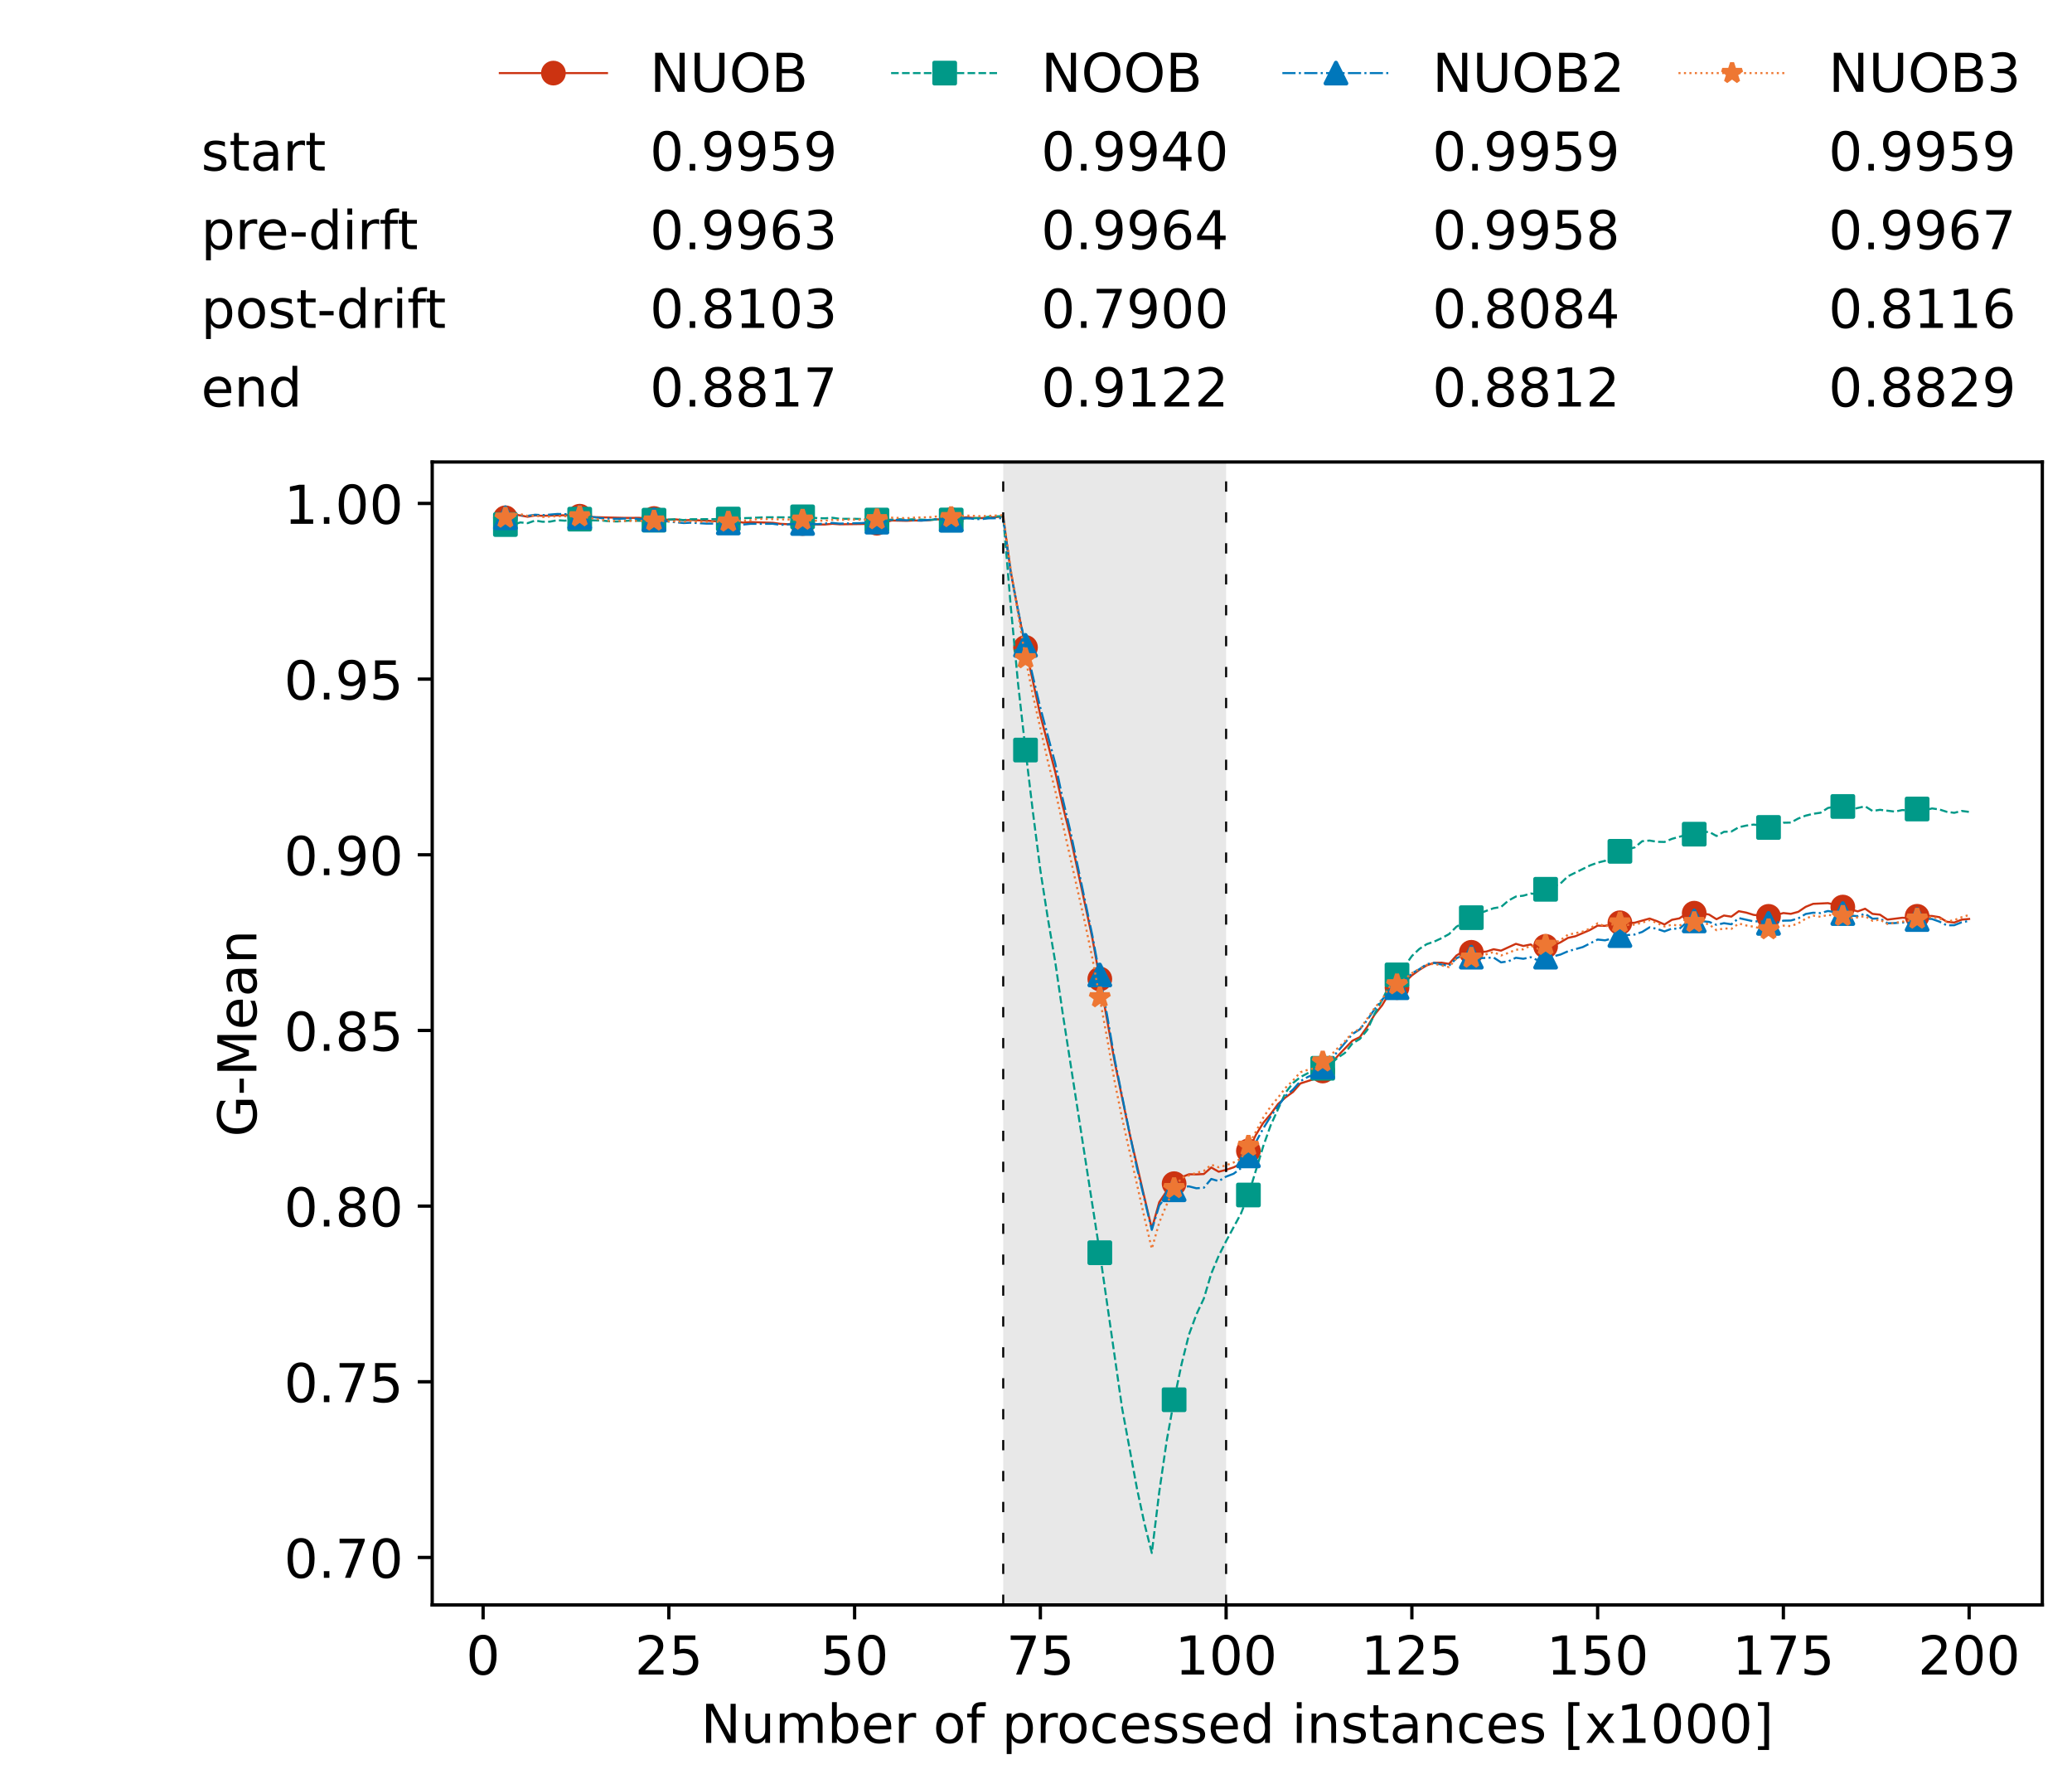 <?xml version="1.0" encoding="utf-8" standalone="no"?>
<!DOCTYPE svg PUBLIC "-//W3C//DTD SVG 1.1//EN"
  "http://www.w3.org/Graphics/SVG/1.1/DTD/svg11.dtd">
<!-- Created with matplotlib (https://matplotlib.org/) -->
<svg height="432.615pt" version="1.1" viewBox="0 0 502.65 432.615" width="502.65pt" xmlns="http://www.w3.org/2000/svg" xmlns:xlink="http://www.w3.org/1999/xlink">
 <defs>
  <style type="text/css">*{stroke-linecap:butt;stroke-linejoin:round;}</style>
 </defs>
 <g id="figure_1">
  <g id="patch_1">
   <path d="M 0 432.615 
L 502.65 432.615 
L 502.65 0 
L 0 0 
z
" style="fill:#ffffff;"/>
  </g>
  <g id="axes_1">
   <g id="patch_2">
    <path d="M 104.85 389.252 
L 495.45 389.252 
L 495.45 112.052 
L 104.85 112.052 
z
" style="fill:#ffffff;"/>
   </g>
   <g id="patch_3">
    <path clip-path="url(#p00c1397ce9)" d="M 297.446 389.252 
L 297.446 112.052 
L 243.372 112.052 
L 243.372 389.252 
z
" style="fill:#d3d3d3;opacity:0.5;"/>
   </g>
   <g id="matplotlib.axis_1">
    <g id="xtick_1">
     <g id="line2d_1">
      <defs>
       <path d="M 0 0 
L 0 3.5 
" id="mc8fd207452" style="stroke:#000000;stroke-width:0.8;"/>
      </defs>
      <g>
       <use style="stroke:#000000;stroke-width:0.8;" x="117.197" xlink:href="#mc8fd207452" y="389.252"/>
      </g>
     </g>
     <g id="text_1">
      <!-- 0 -->
      <g transform="translate(113.061 406.13)scale(0.13 -0.13)">
       <defs>
        <path d="M 31.781 66.406 
Q 24.172 66.406 20.328 58.906 
Q 16.5 51.422 16.5 36.375 
Q 16.5 21.391 20.328 13.891 
Q 24.172 6.391 31.781 6.391 
Q 39.453 6.391 43.281 13.891 
Q 47.125 21.391 47.125 36.375 
Q 47.125 51.422 43.281 58.906 
Q 39.453 66.406 31.781 66.406 
z
M 31.781 74.219 
Q 44.047 74.219 50.516 64.516 
Q 56.984 54.828 56.984 36.375 
Q 56.984 17.969 50.516 8.266 
Q 44.047 -1.422 31.781 -1.422 
Q 19.531 -1.422 13.062 8.266 
Q 6.594 17.969 6.594 36.375 
Q 6.594 54.828 13.062 64.516 
Q 19.531 74.219 31.781 74.219 
z
" id="DejaVuSans-48"/>
       </defs>
       <use xlink:href="#DejaVuSans-48"/>
      </g>
     </g>
    </g>
    <g id="xtick_2">
     <g id="line2d_2">
      <g>
       <use style="stroke:#000000;stroke-width:0.8;" x="162.259" xlink:href="#mc8fd207452" y="389.252"/>
      </g>
     </g>
     <g id="text_2">
      <!-- 25 -->
      <g transform="translate(153.988 406.13)scale(0.13 -0.13)">
       <defs>
        <path d="M 19.188 8.297 
L 53.609 8.297 
L 53.609 0 
L 7.328 0 
L 7.328 8.297 
Q 12.938 14.109 22.625 23.891 
Q 32.328 33.688 34.812 36.531 
Q 39.547 41.844 41.422 45.531 
Q 43.312 49.219 43.312 52.781 
Q 43.312 58.594 39.234 62.25 
Q 35.156 65.922 28.609 65.922 
Q 23.969 65.922 18.812 64.312 
Q 13.672 62.703 7.812 59.422 
L 7.812 69.391 
Q 13.766 71.781 18.938 73 
Q 24.125 74.219 28.422 74.219 
Q 39.75 74.219 46.484 68.547 
Q 53.219 62.891 53.219 53.422 
Q 53.219 48.922 51.531 44.891 
Q 49.859 40.875 45.406 35.406 
Q 44.188 33.984 37.641 27.219 
Q 31.109 20.453 19.188 8.297 
z
" id="DejaVuSans-50"/>
        <path d="M 10.797 72.906 
L 49.516 72.906 
L 49.516 64.594 
L 19.828 64.594 
L 19.828 46.734 
Q 21.969 47.469 24.109 47.828 
Q 26.266 48.188 28.422 48.188 
Q 40.625 48.188 47.75 41.5 
Q 54.891 34.812 54.891 23.391 
Q 54.891 11.625 47.562 5.094 
Q 40.234 -1.422 26.906 -1.422 
Q 22.312 -1.422 17.547 -0.641 
Q 12.797 0.141 7.719 1.703 
L 7.719 11.625 
Q 12.109 9.234 16.797 8.062 
Q 21.484 6.891 26.703 6.891 
Q 35.156 6.891 40.078 11.328 
Q 45.016 15.766 45.016 23.391 
Q 45.016 31 40.078 35.438 
Q 35.156 39.891 26.703 39.891 
Q 22.75 39.891 18.812 39.016 
Q 14.891 38.141 10.797 36.281 
z
" id="DejaVuSans-53"/>
       </defs>
       <use xlink:href="#DejaVuSans-50"/>
       <use x="63.623" xlink:href="#DejaVuSans-53"/>
      </g>
     </g>
    </g>
    <g id="xtick_3">
     <g id="line2d_3">
      <g>
       <use style="stroke:#000000;stroke-width:0.8;" x="207.322" xlink:href="#mc8fd207452" y="389.252"/>
      </g>
     </g>
     <g id="text_3">
      <!-- 50 -->
      <g transform="translate(199.05 406.13)scale(0.13 -0.13)">
       <use xlink:href="#DejaVuSans-53"/>
       <use x="63.623" xlink:href="#DejaVuSans-48"/>
      </g>
     </g>
    </g>
    <g id="xtick_4">
     <g id="line2d_4">
      <g>
       <use style="stroke:#000000;stroke-width:0.8;" x="252.384" xlink:href="#mc8fd207452" y="389.252"/>
      </g>
     </g>
     <g id="text_4">
      <!-- 75 -->
      <g transform="translate(244.113 406.13)scale(0.13 -0.13)">
       <defs>
        <path d="M 8.203 72.906 
L 55.078 72.906 
L 55.078 68.703 
L 28.609 0 
L 18.312 0 
L 43.219 64.594 
L 8.203 64.594 
z
" id="DejaVuSans-55"/>
       </defs>
       <use xlink:href="#DejaVuSans-55"/>
       <use x="63.623" xlink:href="#DejaVuSans-53"/>
      </g>
     </g>
    </g>
    <g id="xtick_5">
     <g id="line2d_5">
      <g>
       <use style="stroke:#000000;stroke-width:0.8;" x="297.446" xlink:href="#mc8fd207452" y="389.252"/>
      </g>
     </g>
     <g id="text_5">
      <!-- 100 -->
      <g transform="translate(285.039 406.13)scale(0.13 -0.13)">
       <defs>
        <path d="M 12.406 8.297 
L 28.516 8.297 
L 28.516 63.922 
L 10.984 60.406 
L 10.984 69.391 
L 28.422 72.906 
L 38.281 72.906 
L 38.281 8.297 
L 54.391 8.297 
L 54.391 0 
L 12.406 0 
z
" id="DejaVuSans-49"/>
       </defs>
       <use xlink:href="#DejaVuSans-49"/>
       <use x="63.623" xlink:href="#DejaVuSans-48"/>
       <use x="127.246" xlink:href="#DejaVuSans-48"/>
      </g>
     </g>
    </g>
    <g id="xtick_6">
     <g id="line2d_6">
      <g>
       <use style="stroke:#000000;stroke-width:0.8;" x="342.509" xlink:href="#mc8fd207452" y="389.252"/>
      </g>
     </g>
     <g id="text_6">
      <!-- 125 -->
      <g transform="translate(330.102 406.13)scale(0.13 -0.13)">
       <use xlink:href="#DejaVuSans-49"/>
       <use x="63.623" xlink:href="#DejaVuSans-50"/>
       <use x="127.246" xlink:href="#DejaVuSans-53"/>
      </g>
     </g>
    </g>
    <g id="xtick_7">
     <g id="line2d_7">
      <g>
       <use style="stroke:#000000;stroke-width:0.8;" x="387.571" xlink:href="#mc8fd207452" y="389.252"/>
      </g>
     </g>
     <g id="text_7">
      <!-- 150 -->
      <g transform="translate(375.164 406.13)scale(0.13 -0.13)">
       <use xlink:href="#DejaVuSans-49"/>
       <use x="63.623" xlink:href="#DejaVuSans-53"/>
       <use x="127.246" xlink:href="#DejaVuSans-48"/>
      </g>
     </g>
    </g>
    <g id="xtick_8">
     <g id="line2d_8">
      <g>
       <use style="stroke:#000000;stroke-width:0.8;" x="432.633" xlink:href="#mc8fd207452" y="389.252"/>
      </g>
     </g>
     <g id="text_8">
      <!-- 175 -->
      <g transform="translate(420.226 406.13)scale(0.13 -0.13)">
       <use xlink:href="#DejaVuSans-49"/>
       <use x="63.623" xlink:href="#DejaVuSans-55"/>
       <use x="127.246" xlink:href="#DejaVuSans-53"/>
      </g>
     </g>
    </g>
    <g id="xtick_9">
     <g id="line2d_9">
      <g>
       <use style="stroke:#000000;stroke-width:0.8;" x="477.695" xlink:href="#mc8fd207452" y="389.252"/>
      </g>
     </g>
     <g id="text_9">
      <!-- 200 -->
      <g transform="translate(465.289 406.13)scale(0.13 -0.13)">
       <use xlink:href="#DejaVuSans-50"/>
       <use x="63.623" xlink:href="#DejaVuSans-48"/>
       <use x="127.246" xlink:href="#DejaVuSans-48"/>
      </g>
     </g>
    </g>
    <g id="text_10">
     <!-- Number of processed instances [x1000] -->
     <g transform="translate(170.025 422.711)scale(0.13 -0.13)">
      <defs>
       <path d="M 9.812 72.906 
L 23.094 72.906 
L 55.422 11.922 
L 55.422 72.906 
L 64.984 72.906 
L 64.984 0 
L 51.703 0 
L 19.391 60.984 
L 19.391 0 
L 9.812 0 
z
" id="DejaVuSans-78"/>
       <path d="M 8.5 21.578 
L 8.5 54.688 
L 17.484 54.688 
L 17.484 21.922 
Q 17.484 14.156 20.5 10.266 
Q 23.531 6.391 29.594 6.391 
Q 36.859 6.391 41.078 11.031 
Q 45.312 15.672 45.312 23.688 
L 45.312 54.688 
L 54.297 54.688 
L 54.297 0 
L 45.312 0 
L 45.312 8.406 
Q 42.047 3.422 37.719 1 
Q 33.406 -1.422 27.688 -1.422 
Q 18.266 -1.422 13.375 4.438 
Q 8.5 10.297 8.5 21.578 
z
M 31.109 56 
z
" id="DejaVuSans-117"/>
       <path d="M 52 44.188 
Q 55.375 50.25 60.062 53.125 
Q 64.75 56 71.094 56 
Q 79.641 56 84.281 50.016 
Q 88.922 44.047 88.922 33.016 
L 88.922 0 
L 79.891 0 
L 79.891 32.719 
Q 79.891 40.578 77.094 44.375 
Q 74.312 48.188 68.609 48.188 
Q 61.625 48.188 57.562 43.547 
Q 53.516 38.922 53.516 30.906 
L 53.516 0 
L 44.484 0 
L 44.484 32.719 
Q 44.484 40.625 41.703 44.406 
Q 38.922 48.188 33.109 48.188 
Q 26.219 48.188 22.156 43.531 
Q 18.109 38.875 18.109 30.906 
L 18.109 0 
L 9.078 0 
L 9.078 54.688 
L 18.109 54.688 
L 18.109 46.188 
Q 21.188 51.219 25.484 53.609 
Q 29.781 56 35.688 56 
Q 41.656 56 45.828 52.969 
Q 50 49.953 52 44.188 
z
" id="DejaVuSans-109"/>
       <path d="M 48.688 27.297 
Q 48.688 37.203 44.609 42.844 
Q 40.531 48.484 33.406 48.484 
Q 26.266 48.484 22.188 42.844 
Q 18.109 37.203 18.109 27.297 
Q 18.109 17.391 22.188 11.75 
Q 26.266 6.109 33.406 6.109 
Q 40.531 6.109 44.609 11.75 
Q 48.688 17.391 48.688 27.297 
z
M 18.109 46.391 
Q 20.953 51.266 25.266 53.625 
Q 29.594 56 35.594 56 
Q 45.562 56 51.781 48.094 
Q 58.016 40.188 58.016 27.297 
Q 58.016 14.406 51.781 6.484 
Q 45.562 -1.422 35.594 -1.422 
Q 29.594 -1.422 25.266 0.953 
Q 20.953 3.328 18.109 8.203 
L 18.109 0 
L 9.078 0 
L 9.078 75.984 
L 18.109 75.984 
z
" id="DejaVuSans-98"/>
       <path d="M 56.203 29.594 
L 56.203 25.203 
L 14.891 25.203 
Q 15.484 15.922 20.484 11.062 
Q 25.484 6.203 34.422 6.203 
Q 39.594 6.203 44.453 7.469 
Q 49.312 8.734 54.109 11.281 
L 54.109 2.781 
Q 49.266 0.734 44.188 -0.344 
Q 39.109 -1.422 33.891 -1.422 
Q 20.797 -1.422 13.156 6.188 
Q 5.516 13.812 5.516 26.812 
Q 5.516 40.234 12.766 48.109 
Q 20.016 56 32.328 56 
Q 43.359 56 49.781 48.891 
Q 56.203 41.797 56.203 29.594 
z
M 47.219 32.234 
Q 47.125 39.594 43.094 43.984 
Q 39.062 48.391 32.422 48.391 
Q 24.906 48.391 20.391 44.141 
Q 15.875 39.891 15.188 32.172 
z
" id="DejaVuSans-101"/>
       <path d="M 41.109 46.297 
Q 39.594 47.172 37.812 47.578 
Q 36.031 48 33.891 48 
Q 26.266 48 22.188 43.047 
Q 18.109 38.094 18.109 28.812 
L 18.109 0 
L 9.078 0 
L 9.078 54.688 
L 18.109 54.688 
L 18.109 46.188 
Q 20.953 51.172 25.484 53.578 
Q 30.031 56 36.531 56 
Q 37.453 56 38.578 55.875 
Q 39.703 55.766 41.062 55.516 
z
" id="DejaVuSans-114"/>
       <path id="DejaVuSans-32"/>
       <path d="M 30.609 48.391 
Q 23.391 48.391 19.188 42.75 
Q 14.984 37.109 14.984 27.297 
Q 14.984 17.484 19.156 11.844 
Q 23.344 6.203 30.609 6.203 
Q 37.797 6.203 41.984 11.859 
Q 46.188 17.531 46.188 27.297 
Q 46.188 37.016 41.984 42.703 
Q 37.797 48.391 30.609 48.391 
z
M 30.609 56 
Q 42.328 56 49.016 48.375 
Q 55.719 40.766 55.719 27.297 
Q 55.719 13.875 49.016 6.219 
Q 42.328 -1.422 30.609 -1.422 
Q 18.844 -1.422 12.172 6.219 
Q 5.516 13.875 5.516 27.297 
Q 5.516 40.766 12.172 48.375 
Q 18.844 56 30.609 56 
z
" id="DejaVuSans-111"/>
       <path d="M 37.109 75.984 
L 37.109 68.5 
L 28.516 68.5 
Q 23.688 68.5 21.797 66.547 
Q 19.922 64.594 19.922 59.516 
L 19.922 54.688 
L 34.719 54.688 
L 34.719 47.703 
L 19.922 47.703 
L 19.922 0 
L 10.891 0 
L 10.891 47.703 
L 2.297 47.703 
L 2.297 54.688 
L 10.891 54.688 
L 10.891 58.5 
Q 10.891 67.625 15.141 71.797 
Q 19.391 75.984 28.609 75.984 
z
" id="DejaVuSans-102"/>
       <path d="M 18.109 8.203 
L 18.109 -20.797 
L 9.078 -20.797 
L 9.078 54.688 
L 18.109 54.688 
L 18.109 46.391 
Q 20.953 51.266 25.266 53.625 
Q 29.594 56 35.594 56 
Q 45.562 56 51.781 48.094 
Q 58.016 40.188 58.016 27.297 
Q 58.016 14.406 51.781 6.484 
Q 45.562 -1.422 35.594 -1.422 
Q 29.594 -1.422 25.266 0.953 
Q 20.953 3.328 18.109 8.203 
z
M 48.688 27.297 
Q 48.688 37.203 44.609 42.844 
Q 40.531 48.484 33.406 48.484 
Q 26.266 48.484 22.188 42.844 
Q 18.109 37.203 18.109 27.297 
Q 18.109 17.391 22.188 11.75 
Q 26.266 6.109 33.406 6.109 
Q 40.531 6.109 44.609 11.75 
Q 48.688 17.391 48.688 27.297 
z
" id="DejaVuSans-112"/>
       <path d="M 48.781 52.594 
L 48.781 44.188 
Q 44.969 46.297 41.141 47.344 
Q 37.312 48.391 33.406 48.391 
Q 24.656 48.391 19.812 42.844 
Q 14.984 37.312 14.984 27.297 
Q 14.984 17.281 19.812 11.734 
Q 24.656 6.203 33.406 6.203 
Q 37.312 6.203 41.141 7.25 
Q 44.969 8.297 48.781 10.406 
L 48.781 2.094 
Q 45.016 0.344 40.984 -0.531 
Q 36.969 -1.422 32.422 -1.422 
Q 20.062 -1.422 12.781 6.344 
Q 5.516 14.109 5.516 27.297 
Q 5.516 40.672 12.859 48.328 
Q 20.219 56 33.016 56 
Q 37.156 56 41.109 55.141 
Q 45.062 54.297 48.781 52.594 
z
" id="DejaVuSans-99"/>
       <path d="M 44.281 53.078 
L 44.281 44.578 
Q 40.484 46.531 36.375 47.5 
Q 32.281 48.484 27.875 48.484 
Q 21.188 48.484 17.844 46.438 
Q 14.5 44.391 14.5 40.281 
Q 14.5 37.156 16.891 35.375 
Q 19.281 33.594 26.516 31.984 
L 29.594 31.297 
Q 39.156 29.25 43.188 25.516 
Q 47.219 21.781 47.219 15.094 
Q 47.219 7.469 41.188 3.016 
Q 35.156 -1.422 24.609 -1.422 
Q 20.219 -1.422 15.453 -0.562 
Q 10.688 0.297 5.422 2 
L 5.422 11.281 
Q 10.406 8.688 15.234 7.391 
Q 20.062 6.109 24.812 6.109 
Q 31.156 6.109 34.562 8.281 
Q 37.984 10.453 37.984 14.406 
Q 37.984 18.062 35.516 20.016 
Q 33.062 21.969 24.703 23.781 
L 21.578 24.516 
Q 13.234 26.266 9.516 29.906 
Q 5.812 33.547 5.812 39.891 
Q 5.812 47.609 11.281 51.797 
Q 16.75 56 26.812 56 
Q 31.781 56 36.172 55.266 
Q 40.578 54.547 44.281 53.078 
z
" id="DejaVuSans-115"/>
       <path d="M 45.406 46.391 
L 45.406 75.984 
L 54.391 75.984 
L 54.391 0 
L 45.406 0 
L 45.406 8.203 
Q 42.578 3.328 38.25 0.953 
Q 33.938 -1.422 27.875 -1.422 
Q 17.969 -1.422 11.734 6.484 
Q 5.516 14.406 5.516 27.297 
Q 5.516 40.188 11.734 48.094 
Q 17.969 56 27.875 56 
Q 33.938 56 38.25 53.625 
Q 42.578 51.266 45.406 46.391 
z
M 14.797 27.297 
Q 14.797 17.391 18.875 11.75 
Q 22.953 6.109 30.078 6.109 
Q 37.203 6.109 41.297 11.75 
Q 45.406 17.391 45.406 27.297 
Q 45.406 37.203 41.297 42.844 
Q 37.203 48.484 30.078 48.484 
Q 22.953 48.484 18.875 42.844 
Q 14.797 37.203 14.797 27.297 
z
" id="DejaVuSans-100"/>
       <path d="M 9.422 54.688 
L 18.406 54.688 
L 18.406 0 
L 9.422 0 
z
M 9.422 75.984 
L 18.406 75.984 
L 18.406 64.594 
L 9.422 64.594 
z
" id="DejaVuSans-105"/>
       <path d="M 54.891 33.016 
L 54.891 0 
L 45.906 0 
L 45.906 32.719 
Q 45.906 40.484 42.875 44.328 
Q 39.844 48.188 33.797 48.188 
Q 26.516 48.188 22.312 43.547 
Q 18.109 38.922 18.109 30.906 
L 18.109 0 
L 9.078 0 
L 9.078 54.688 
L 18.109 54.688 
L 18.109 46.188 
Q 21.344 51.125 25.703 53.562 
Q 30.078 56 35.797 56 
Q 45.219 56 50.047 50.172 
Q 54.891 44.344 54.891 33.016 
z
" id="DejaVuSans-110"/>
       <path d="M 18.312 70.219 
L 18.312 54.688 
L 36.812 54.688 
L 36.812 47.703 
L 18.312 47.703 
L 18.312 18.016 
Q 18.312 11.328 20.141 9.422 
Q 21.969 7.516 27.594 7.516 
L 36.812 7.516 
L 36.812 0 
L 27.594 0 
Q 17.188 0 13.234 3.875 
Q 9.281 7.766 9.281 18.016 
L 9.281 47.703 
L 2.688 47.703 
L 2.688 54.688 
L 9.281 54.688 
L 9.281 70.219 
z
" id="DejaVuSans-116"/>
       <path d="M 34.281 27.484 
Q 23.391 27.484 19.188 25 
Q 14.984 22.516 14.984 16.5 
Q 14.984 11.719 18.141 8.906 
Q 21.297 6.109 26.703 6.109 
Q 34.188 6.109 38.703 11.406 
Q 43.219 16.703 43.219 25.484 
L 43.219 27.484 
z
M 52.203 31.203 
L 52.203 0 
L 43.219 0 
L 43.219 8.297 
Q 40.141 3.328 35.547 0.953 
Q 30.953 -1.422 24.312 -1.422 
Q 15.922 -1.422 10.953 3.297 
Q 6 8.016 6 15.922 
Q 6 25.141 12.172 29.828 
Q 18.359 34.516 30.609 34.516 
L 43.219 34.516 
L 43.219 35.406 
Q 43.219 41.609 39.141 45 
Q 35.062 48.391 27.688 48.391 
Q 23 48.391 18.547 47.266 
Q 14.109 46.141 10.016 43.891 
L 10.016 52.203 
Q 14.938 54.109 19.578 55.047 
Q 24.219 56 28.609 56 
Q 40.484 56 46.344 49.844 
Q 52.203 43.703 52.203 31.203 
z
" id="DejaVuSans-97"/>
       <path d="M 8.594 75.984 
L 29.297 75.984 
L 29.297 69 
L 17.578 69 
L 17.578 -6.203 
L 29.297 -6.203 
L 29.297 -13.188 
L 8.594 -13.188 
z
" id="DejaVuSans-91"/>
       <path d="M 54.891 54.688 
L 35.109 28.078 
L 55.906 0 
L 45.312 0 
L 29.391 21.484 
L 13.484 0 
L 2.875 0 
L 24.125 28.609 
L 4.688 54.688 
L 15.281 54.688 
L 29.781 35.203 
L 44.281 54.688 
z
" id="DejaVuSans-120"/>
       <path d="M 30.422 75.984 
L 30.422 -13.188 
L 9.719 -13.188 
L 9.719 -6.203 
L 21.391 -6.203 
L 21.391 69 
L 9.719 69 
L 9.719 75.984 
z
" id="DejaVuSans-93"/>
      </defs>
      <use xlink:href="#DejaVuSans-78"/>
      <use x="74.805" xlink:href="#DejaVuSans-117"/>
      <use x="138.184" xlink:href="#DejaVuSans-109"/>
      <use x="235.596" xlink:href="#DejaVuSans-98"/>
      <use x="299.072" xlink:href="#DejaVuSans-101"/>
      <use x="360.596" xlink:href="#DejaVuSans-114"/>
      <use x="401.709" xlink:href="#DejaVuSans-32"/>
      <use x="433.496" xlink:href="#DejaVuSans-111"/>
      <use x="494.678" xlink:href="#DejaVuSans-102"/>
      <use x="529.883" xlink:href="#DejaVuSans-32"/>
      <use x="561.67" xlink:href="#DejaVuSans-112"/>
      <use x="625.146" xlink:href="#DejaVuSans-114"/>
      <use x="664.01" xlink:href="#DejaVuSans-111"/>
      <use x="725.191" xlink:href="#DejaVuSans-99"/>
      <use x="780.172" xlink:href="#DejaVuSans-101"/>
      <use x="841.695" xlink:href="#DejaVuSans-115"/>
      <use x="893.795" xlink:href="#DejaVuSans-115"/>
      <use x="945.895" xlink:href="#DejaVuSans-101"/>
      <use x="1007.418" xlink:href="#DejaVuSans-100"/>
      <use x="1070.895" xlink:href="#DejaVuSans-32"/>
      <use x="1102.682" xlink:href="#DejaVuSans-105"/>
      <use x="1130.465" xlink:href="#DejaVuSans-110"/>
      <use x="1193.844" xlink:href="#DejaVuSans-115"/>
      <use x="1245.943" xlink:href="#DejaVuSans-116"/>
      <use x="1285.152" xlink:href="#DejaVuSans-97"/>
      <use x="1346.432" xlink:href="#DejaVuSans-110"/>
      <use x="1409.811" xlink:href="#DejaVuSans-99"/>
      <use x="1464.791" xlink:href="#DejaVuSans-101"/>
      <use x="1526.314" xlink:href="#DejaVuSans-115"/>
      <use x="1578.414" xlink:href="#DejaVuSans-32"/>
      <use x="1610.201" xlink:href="#DejaVuSans-91"/>
      <use x="1649.215" xlink:href="#DejaVuSans-120"/>
      <use x="1708.395" xlink:href="#DejaVuSans-49"/>
      <use x="1772.018" xlink:href="#DejaVuSans-48"/>
      <use x="1835.641" xlink:href="#DejaVuSans-48"/>
      <use x="1899.264" xlink:href="#DejaVuSans-48"/>
      <use x="1962.887" xlink:href="#DejaVuSans-93"/>
     </g>
    </g>
   </g>
   <g id="matplotlib.axis_2">
    <g id="ytick_1">
     <g id="line2d_10">
      <defs>
       <path d="M 0 0 
L -3.5 0 
" id="m7de25d08f0" style="stroke:#000000;stroke-width:0.8;"/>
      </defs>
      <g>
       <use style="stroke:#000000;stroke-width:0.8;" x="104.85" xlink:href="#m7de25d08f0" y="377.735"/>
      </g>
     </g>
     <g id="text_11">
      <!-- 0.70 -->
      <g transform="translate(68.905 382.674)scale(0.13 -0.13)">
       <defs>
        <path d="M 10.688 12.406 
L 21 12.406 
L 21 0 
L 10.688 0 
z
" id="DejaVuSans-46"/>
       </defs>
       <use xlink:href="#DejaVuSans-48"/>
       <use x="63.623" xlink:href="#DejaVuSans-46"/>
       <use x="95.41" xlink:href="#DejaVuSans-55"/>
       <use x="159.033" xlink:href="#DejaVuSans-48"/>
      </g>
     </g>
    </g>
    <g id="ytick_2">
     <g id="line2d_11">
      <g>
       <use style="stroke:#000000;stroke-width:0.8;" x="104.85" xlink:href="#m7de25d08f0" y="335.129"/>
      </g>
     </g>
     <g id="text_12">
      <!-- 0.75 -->
      <g transform="translate(68.905 340.068)scale(0.13 -0.13)">
       <use xlink:href="#DejaVuSans-48"/>
       <use x="63.623" xlink:href="#DejaVuSans-46"/>
       <use x="95.41" xlink:href="#DejaVuSans-55"/>
       <use x="159.033" xlink:href="#DejaVuSans-53"/>
      </g>
     </g>
    </g>
    <g id="ytick_3">
     <g id="line2d_12">
      <g>
       <use style="stroke:#000000;stroke-width:0.8;" x="104.85" xlink:href="#m7de25d08f0" y="292.524"/>
      </g>
     </g>
     <g id="text_13">
      <!-- 0.80 -->
      <g transform="translate(68.905 297.463)scale(0.13 -0.13)">
       <defs>
        <path d="M 31.781 34.625 
Q 24.75 34.625 20.719 30.859 
Q 16.703 27.094 16.703 20.516 
Q 16.703 13.922 20.719 10.156 
Q 24.75 6.391 31.781 6.391 
Q 38.812 6.391 42.859 10.172 
Q 46.922 13.969 46.922 20.516 
Q 46.922 27.094 42.891 30.859 
Q 38.875 34.625 31.781 34.625 
z
M 21.922 38.812 
Q 15.578 40.375 12.031 44.719 
Q 8.5 49.078 8.5 55.328 
Q 8.5 64.062 14.719 69.141 
Q 20.953 74.219 31.781 74.219 
Q 42.672 74.219 48.875 69.141 
Q 55.078 64.062 55.078 55.328 
Q 55.078 49.078 51.531 44.719 
Q 48 40.375 41.703 38.812 
Q 48.828 37.156 52.797 32.312 
Q 56.781 27.484 56.781 20.516 
Q 56.781 9.906 50.312 4.234 
Q 43.844 -1.422 31.781 -1.422 
Q 19.734 -1.422 13.25 4.234 
Q 6.781 9.906 6.781 20.516 
Q 6.781 27.484 10.781 32.312 
Q 14.797 37.156 21.922 38.812 
z
M 18.312 54.391 
Q 18.312 48.734 21.844 45.562 
Q 25.391 42.391 31.781 42.391 
Q 38.141 42.391 41.719 45.562 
Q 45.312 48.734 45.312 54.391 
Q 45.312 60.062 41.719 63.234 
Q 38.141 66.406 31.781 66.406 
Q 25.391 66.406 21.844 63.234 
Q 18.312 60.062 18.312 54.391 
z
" id="DejaVuSans-56"/>
       </defs>
       <use xlink:href="#DejaVuSans-48"/>
       <use x="63.623" xlink:href="#DejaVuSans-46"/>
       <use x="95.41" xlink:href="#DejaVuSans-56"/>
       <use x="159.033" xlink:href="#DejaVuSans-48"/>
      </g>
     </g>
    </g>
    <g id="ytick_4">
     <g id="line2d_13">
      <g>
       <use style="stroke:#000000;stroke-width:0.8;" x="104.85" xlink:href="#m7de25d08f0" y="249.918"/>
      </g>
     </g>
     <g id="text_14">
      <!-- 0.85 -->
      <g transform="translate(68.905 254.857)scale(0.13 -0.13)">
       <use xlink:href="#DejaVuSans-48"/>
       <use x="63.623" xlink:href="#DejaVuSans-46"/>
       <use x="95.41" xlink:href="#DejaVuSans-56"/>
       <use x="159.033" xlink:href="#DejaVuSans-53"/>
      </g>
     </g>
    </g>
    <g id="ytick_5">
     <g id="line2d_14">
      <g>
       <use style="stroke:#000000;stroke-width:0.8;" x="104.85" xlink:href="#m7de25d08f0" y="207.313"/>
      </g>
     </g>
     <g id="text_15">
      <!-- 0.90 -->
      <g transform="translate(68.905 212.252)scale(0.13 -0.13)">
       <defs>
        <path d="M 10.984 1.516 
L 10.984 10.5 
Q 14.703 8.734 18.5 7.812 
Q 22.312 6.891 25.984 6.891 
Q 35.75 6.891 40.891 13.453 
Q 46.047 20.016 46.781 33.406 
Q 43.953 29.203 39.594 26.953 
Q 35.25 24.703 29.984 24.703 
Q 19.047 24.703 12.672 31.312 
Q 6.297 37.938 6.297 49.422 
Q 6.297 60.641 12.938 67.422 
Q 19.578 74.219 30.609 74.219 
Q 43.266 74.219 49.922 64.516 
Q 56.594 54.828 56.594 36.375 
Q 56.594 19.141 48.406 8.859 
Q 40.234 -1.422 26.422 -1.422 
Q 22.703 -1.422 18.891 -0.688 
Q 15.094 0.047 10.984 1.516 
z
M 30.609 32.422 
Q 37.25 32.422 41.125 36.953 
Q 45.016 41.5 45.016 49.422 
Q 45.016 57.281 41.125 61.844 
Q 37.25 66.406 30.609 66.406 
Q 23.969 66.406 20.094 61.844 
Q 16.219 57.281 16.219 49.422 
Q 16.219 41.5 20.094 36.953 
Q 23.969 32.422 30.609 32.422 
z
" id="DejaVuSans-57"/>
       </defs>
       <use xlink:href="#DejaVuSans-48"/>
       <use x="63.623" xlink:href="#DejaVuSans-46"/>
       <use x="95.41" xlink:href="#DejaVuSans-57"/>
       <use x="159.033" xlink:href="#DejaVuSans-48"/>
      </g>
     </g>
    </g>
    <g id="ytick_6">
     <g id="line2d_15">
      <g>
       <use style="stroke:#000000;stroke-width:0.8;" x="104.85" xlink:href="#m7de25d08f0" y="164.707"/>
      </g>
     </g>
     <g id="text_16">
      <!-- 0.95 -->
      <g transform="translate(68.905 169.646)scale(0.13 -0.13)">
       <use xlink:href="#DejaVuSans-48"/>
       <use x="63.623" xlink:href="#DejaVuSans-46"/>
       <use x="95.41" xlink:href="#DejaVuSans-57"/>
       <use x="159.033" xlink:href="#DejaVuSans-53"/>
      </g>
     </g>
    </g>
    <g id="ytick_7">
     <g id="line2d_16">
      <g>
       <use style="stroke:#000000;stroke-width:0.8;" x="104.85" xlink:href="#m7de25d08f0" y="122.101"/>
      </g>
     </g>
     <g id="text_17">
      <!-- 1.00 -->
      <g transform="translate(68.905 127.04)scale(0.13 -0.13)">
       <use xlink:href="#DejaVuSans-49"/>
       <use x="63.623" xlink:href="#DejaVuSans-46"/>
       <use x="95.41" xlink:href="#DejaVuSans-48"/>
       <use x="159.033" xlink:href="#DejaVuSans-48"/>
      </g>
     </g>
    </g>
    <g id="text_18">
     <!-- G-Mean -->
     <g transform="translate(62.201 275.744)rotate(-90)scale(0.13 -0.13)">
      <defs>
       <path d="M 59.516 10.406 
L 59.516 29.984 
L 43.406 29.984 
L 43.406 38.094 
L 69.281 38.094 
L 69.281 6.781 
Q 63.578 2.734 56.688 0.656 
Q 49.812 -1.422 42 -1.422 
Q 24.906 -1.422 15.25 8.562 
Q 5.609 18.562 5.609 36.375 
Q 5.609 54.25 15.25 64.234 
Q 24.906 74.219 42 74.219 
Q 49.125 74.219 55.547 72.453 
Q 61.969 70.703 67.391 67.281 
L 67.391 56.781 
Q 61.922 61.422 55.766 63.766 
Q 49.609 66.109 42.828 66.109 
Q 29.438 66.109 22.719 58.641 
Q 16.016 51.172 16.016 36.375 
Q 16.016 21.625 22.719 14.156 
Q 29.438 6.688 42.828 6.688 
Q 48.047 6.688 52.141 7.594 
Q 56.25 8.5 59.516 10.406 
z
" id="DejaVuSans-71"/>
       <path d="M 4.891 31.391 
L 31.203 31.391 
L 31.203 23.391 
L 4.891 23.391 
z
" id="DejaVuSans-45"/>
       <path d="M 9.812 72.906 
L 24.516 72.906 
L 43.109 23.297 
L 61.812 72.906 
L 76.516 72.906 
L 76.516 0 
L 66.891 0 
L 66.891 64.016 
L 48.094 14.016 
L 38.188 14.016 
L 19.391 64.016 
L 19.391 0 
L 9.812 0 
z
" id="DejaVuSans-77"/>
      </defs>
      <use xlink:href="#DejaVuSans-71"/>
      <use x="77.49" xlink:href="#DejaVuSans-45"/>
      <use x="113.574" xlink:href="#DejaVuSans-77"/>
      <use x="199.854" xlink:href="#DejaVuSans-101"/>
      <use x="261.377" xlink:href="#DejaVuSans-97"/>
      <use x="322.656" xlink:href="#DejaVuSans-110"/>
     </g>
    </g>
   </g>
   <g id="line2d_17"/>
   <g id="line2d_18"/>
   <g id="line2d_19"/>
   <g id="line2d_20"/>
   <g id="line2d_21"/>
   <g id="line2d_22">
    <path clip-path="url(#p00c1397ce9)" d="M 122.605 125.579 
L 124.407 124.693 
L 128.012 125.334 
L 129.815 125.016 
L 131.617 125.099 
L 138.827 124.912 
L 140.629 125.196 
L 144.234 125.428 
L 151.444 125.603 
L 155.049 125.595 
L 162.259 126.064 
L 164.062 125.976 
L 165.864 126.194 
L 167.667 126.109 
L 174.877 126.464 
L 178.482 126.426 
L 180.284 126.752 
L 182.087 126.625 
L 187.494 126.793 
L 189.297 127.047 
L 191.099 127.136 
L 192.902 126.965 
L 194.704 126.967 
L 198.309 127.211 
L 200.112 127.21 
L 201.914 127.038 
L 203.717 127.164 
L 210.927 127.068 
L 214.532 126.728 
L 216.334 126.237 
L 219.939 126.315 
L 221.742 126.224 
L 223.544 126.263 
L 225.347 126.17 
L 227.149 125.95 
L 230.754 126.041 
L 234.359 125.448 
L 236.162 125.622 
L 237.964 125.664 
L 241.569 125.412 
L 243.372 125.286 
L 245.174 138.57 
L 246.976 148.139 
L 248.779 157.024 
L 252.384 173.506 
L 255.989 187.194 
L 257.791 195.322 
L 259.594 202.563 
L 265.001 227.588 
L 270.409 257.545 
L 274.014 274.851 
L 277.619 290.395 
L 279.421 297.995 
L 281.224 291.577 
L 283.026 288.893 
L 284.829 287.08 
L 286.631 285.533 
L 288.434 284.8 
L 290.236 284.829 
L 292.039 284.738 
L 293.841 283.157 
L 295.644 284.187 
L 297.446 283.722 
L 299.249 283.128 
L 301.051 282.219 
L 302.854 279.139 
L 304.656 275.258 
L 306.459 272.336 
L 308.261 270.197 
L 310.064 267.727 
L 311.866 266.154 
L 313.669 264.837 
L 315.471 262.774 
L 319.076 261.616 
L 320.879 259.76 
L 322.681 258.346 
L 324.484 256.141 
L 328.089 252.401 
L 329.891 251.539 
L 331.694 249.01 
L 333.496 246.038 
L 335.299 243.802 
L 337.101 240.745 
L 340.706 238.31 
L 342.509 236.569 
L 344.311 235.239 
L 346.114 234.134 
L 347.916 233.511 
L 349.719 233.484 
L 351.521 233.782 
L 353.324 231.743 
L 355.126 230.646 
L 356.928 230.965 
L 360.533 230.804 
L 362.336 230.223 
L 364.138 230.567 
L 367.743 228.911 
L 369.546 229.428 
L 371.348 229.064 
L 373.151 230.428 
L 374.953 229.527 
L 376.756 229.393 
L 378.558 228.55 
L 380.361 227.47 
L 382.163 227.077 
L 385.768 225.522 
L 387.571 224.493 
L 389.373 224.554 
L 391.176 224.067 
L 392.978 223.8 
L 394.781 223.902 
L 396.583 223.786 
L 400.188 222.778 
L 401.991 223.42 
L 403.793 224.214 
L 405.596 223.082 
L 407.398 222.738 
L 409.201 221.546 
L 412.806 221.472 
L 414.608 221.811 
L 416.411 222.94 
L 418.213 222.046 
L 420.016 222.316 
L 421.818 220.992 
L 423.621 221.339 
L 425.423 221.893 
L 429.028 222.244 
L 430.831 221.92 
L 432.633 221.444 
L 434.436 221.639 
L 436.238 221.154 
L 438.041 219.938 
L 439.843 219.212 
L 443.448 219.043 
L 445.251 219.449 
L 450.658 221.043 
L 452.461 220.398 
L 454.263 221.644 
L 456.066 221.839 
L 457.868 223.039 
L 461.473 222.59 
L 463.276 222.662 
L 465.078 222.233 
L 466.881 222.118 
L 468.683 222.154 
L 470.485 222.447 
L 472.288 223.561 
L 474.09 223.749 
L 475.893 223.046 
L 477.695 222.877 
L 477.695 222.877 
" style="fill:none;stroke:#cc3311;stroke-linecap:square;stroke-width:0.5;"/>
    <defs>
     <path d="M 0 2.5 
C 0.663 2.5 1.299 2.237 1.768 1.768 
C 2.237 1.299 2.5 0.663 2.5 0 
C 2.5 -0.663 2.237 -1.299 1.768 -1.768 
C 1.299 -2.237 0.663 -2.5 0 -2.5 
C -0.663 -2.5 -1.299 -2.237 -1.768 -1.768 
C -2.237 -1.299 -2.5 -0.663 -2.5 0 
C -2.5 0.663 -2.237 1.299 -1.768 1.768 
C -1.299 2.237 -0.663 2.5 0 2.5 
z
" id="m4c377122e3" style="stroke:#cc3311;"/>
    </defs>
    <g clip-path="url(#p00c1397ce9)">
     <use style="fill:#cc3311;stroke:#cc3311;" x="122.605" xlink:href="#m4c377122e3" y="125.579"/>
     <use style="fill:#cc3311;stroke:#cc3311;" x="140.629" xlink:href="#m4c377122e3" y="125.196"/>
     <use style="fill:#cc3311;stroke:#cc3311;" x="158.654" xlink:href="#m4c377122e3" y="125.756"/>
     <use style="fill:#cc3311;stroke:#cc3311;" x="176.679" xlink:href="#m4c377122e3" y="126.417"/>
     <use style="fill:#cc3311;stroke:#cc3311;" x="194.704" xlink:href="#m4c377122e3" y="126.967"/>
     <use style="fill:#cc3311;stroke:#cc3311;" x="212.729" xlink:href="#m4c377122e3" y="126.901"/>
     <use style="fill:#cc3311;stroke:#cc3311;" x="230.754" xlink:href="#m4c377122e3" y="126.041"/>
     <use style="fill:#cc3311;stroke:#cc3311;" x="248.779" xlink:href="#m4c377122e3" y="157.024"/>
     <use style="fill:#cc3311;stroke:#cc3311;" x="266.804" xlink:href="#m4c377122e3" y="237.436"/>
     <use style="fill:#cc3311;stroke:#cc3311;" x="284.829" xlink:href="#m4c377122e3" y="287.08"/>
     <use style="fill:#cc3311;stroke:#cc3311;" x="302.854" xlink:href="#m4c377122e3" y="279.139"/>
     <use style="fill:#cc3311;stroke:#cc3311;" x="320.879" xlink:href="#m4c377122e3" y="259.76"/>
     <use style="fill:#cc3311;stroke:#cc3311;" x="338.904" xlink:href="#m4c377122e3" y="239.524"/>
     <use style="fill:#cc3311;stroke:#cc3311;" x="356.928" xlink:href="#m4c377122e3" y="230.965"/>
     <use style="fill:#cc3311;stroke:#cc3311;" x="374.953" xlink:href="#m4c377122e3" y="229.527"/>
     <use style="fill:#cc3311;stroke:#cc3311;" x="392.978" xlink:href="#m4c377122e3" y="223.8"/>
     <use style="fill:#cc3311;stroke:#cc3311;" x="411.003" xlink:href="#m4c377122e3" y="221.477"/>
     <use style="fill:#cc3311;stroke:#cc3311;" x="429.028" xlink:href="#m4c377122e3" y="222.244"/>
     <use style="fill:#cc3311;stroke:#cc3311;" x="447.053" xlink:href="#m4c377122e3" y="219.993"/>
     <use style="fill:#cc3311;stroke:#cc3311;" x="465.078" xlink:href="#m4c377122e3" y="222.233"/>
    </g>
   </g>
   <g id="line2d_23"/>
   <g id="line2d_24"/>
   <g id="line2d_25"/>
   <g id="line2d_26"/>
   <g id="line2d_27">
    <path clip-path="url(#p00c1397ce9)" d="M 122.605 127.216 
L 124.407 127.302 
L 126.21 126.705 
L 128.012 126.88 
L 129.815 126.253 
L 131.617 126.545 
L 133.419 126.517 
L 135.222 126.167 
L 137.024 126.287 
L 138.827 126.039 
L 140.629 125.91 
L 142.432 126.172 
L 146.037 126.258 
L 147.839 126.428 
L 149.642 126.477 
L 153.247 126.227 
L 155.049 126.323 
L 158.654 126.157 
L 164.062 125.926 
L 165.864 126.143 
L 167.667 125.933 
L 176.679 125.888 
L 178.482 125.712 
L 182.087 125.622 
L 185.692 125.452 
L 196.507 125.487 
L 198.309 125.659 
L 200.112 125.706 
L 201.914 125.574 
L 203.717 125.827 
L 207.322 125.828 
L 209.124 125.877 
L 212.729 126.129 
L 214.532 126.133 
L 218.137 125.929 
L 219.939 126.02 
L 221.742 125.936 
L 225.347 126.114 
L 227.149 125.988 
L 230.754 126.119 
L 234.359 125.721 
L 237.964 125.632 
L 239.767 125.339 
L 243.372 125.167 
L 245.174 146.777 
L 246.976 165.833 
L 248.779 181.914 
L 250.581 196.992 
L 252.384 211.082 
L 254.186 222.673 
L 255.989 233.286 
L 257.791 245.686 
L 266.804 303.826 
L 272.211 341.516 
L 275.816 361.013 
L 277.619 369.462 
L 279.421 376.652 
L 281.224 361.852 
L 283.026 349.466 
L 284.829 339.491 
L 286.631 330.884 
L 288.434 323.664 
L 290.236 318.796 
L 292.039 314.943 
L 293.841 308.896 
L 295.644 304.583 
L 297.446 301.013 
L 301.051 294.324 
L 302.854 289.828 
L 306.459 277.976 
L 308.261 272.911 
L 311.866 264.997 
L 313.669 262.67 
L 315.471 261.233 
L 319.076 259.318 
L 320.879 259.094 
L 322.681 258.177 
L 324.484 256.566 
L 326.286 255.348 
L 328.089 253.06 
L 329.891 251.985 
L 331.694 249.79 
L 333.496 245.844 
L 335.299 242.513 
L 337.101 238.884 
L 338.904 236.442 
L 340.706 234.415 
L 342.509 231.869 
L 344.311 230.153 
L 346.114 228.992 
L 347.916 228.377 
L 349.719 227.534 
L 351.521 226.556 
L 353.324 224.761 
L 358.731 221.573 
L 362.336 220.275 
L 364.138 219.973 
L 365.941 218.414 
L 367.743 217.442 
L 369.546 217.235 
L 371.348 216.714 
L 373.151 216.884 
L 374.953 215.68 
L 376.756 215.05 
L 378.558 214.287 
L 380.361 212.532 
L 385.768 209.877 
L 387.571 209.222 
L 389.373 208.775 
L 391.176 207.497 
L 392.978 206.471 
L 396.583 205.519 
L 398.386 204.021 
L 400.188 203.864 
L 401.991 204.161 
L 403.793 204.207 
L 405.596 203.45 
L 409.201 202.453 
L 411.003 202.315 
L 412.806 201.851 
L 414.608 201.746 
L 416.411 202.754 
L 418.213 201.746 
L 420.016 201.672 
L 421.818 200.63 
L 423.621 200.234 
L 425.423 199.987 
L 427.226 200.217 
L 429.028 200.686 
L 430.831 200.027 
L 432.633 199.537 
L 434.436 199.503 
L 436.238 198.519 
L 438.041 197.819 
L 439.843 197.374 
L 441.646 197.119 
L 443.448 195.956 
L 445.251 195.623 
L 447.053 195.597 
L 448.856 196.373 
L 452.461 195.557 
L 454.263 196.692 
L 456.066 196.406 
L 459.671 196.838 
L 461.473 196.468 
L 463.276 196.568 
L 465.078 196.206 
L 466.881 196.586 
L 468.683 196.07 
L 470.485 196.322 
L 472.288 196.9 
L 474.09 197.137 
L 475.893 196.681 
L 477.695 196.917 
L 477.695 196.917 
" style="fill:none;stroke:#009988;stroke-dasharray:1.85,0.8;stroke-dashoffset:0;stroke-width:0.5;"/>
    <defs>
     <path d="M -2.5 2.5 
L 2.5 2.5 
L 2.5 -2.5 
L -2.5 -2.5 
z
" id="m50d9c163f4" style="stroke:#009988;stroke-linejoin:miter;"/>
    </defs>
    <g clip-path="url(#p00c1397ce9)">
     <use style="fill:#009988;stroke:#009988;stroke-linejoin:miter;" x="122.605" xlink:href="#m50d9c163f4" y="127.216"/>
     <use style="fill:#009988;stroke:#009988;stroke-linejoin:miter;" x="140.629" xlink:href="#m50d9c163f4" y="125.91"/>
     <use style="fill:#009988;stroke:#009988;stroke-linejoin:miter;" x="158.654" xlink:href="#m50d9c163f4" y="126.157"/>
     <use style="fill:#009988;stroke:#009988;stroke-linejoin:miter;" x="176.679" xlink:href="#m50d9c163f4" y="125.888"/>
     <use style="fill:#009988;stroke:#009988;stroke-linejoin:miter;" x="194.704" xlink:href="#m50d9c163f4" y="125.359"/>
     <use style="fill:#009988;stroke:#009988;stroke-linejoin:miter;" x="212.729" xlink:href="#m50d9c163f4" y="126.129"/>
     <use style="fill:#009988;stroke:#009988;stroke-linejoin:miter;" x="230.754" xlink:href="#m50d9c163f4" y="126.119"/>
     <use style="fill:#009988;stroke:#009988;stroke-linejoin:miter;" x="248.779" xlink:href="#m50d9c163f4" y="181.914"/>
     <use style="fill:#009988;stroke:#009988;stroke-linejoin:miter;" x="266.804" xlink:href="#m50d9c163f4" y="303.826"/>
     <use style="fill:#009988;stroke:#009988;stroke-linejoin:miter;" x="284.829" xlink:href="#m50d9c163f4" y="339.491"/>
     <use style="fill:#009988;stroke:#009988;stroke-linejoin:miter;" x="302.854" xlink:href="#m50d9c163f4" y="289.828"/>
     <use style="fill:#009988;stroke:#009988;stroke-linejoin:miter;" x="320.879" xlink:href="#m50d9c163f4" y="259.094"/>
     <use style="fill:#009988;stroke:#009988;stroke-linejoin:miter;" x="338.904" xlink:href="#m50d9c163f4" y="236.442"/>
     <use style="fill:#009988;stroke:#009988;stroke-linejoin:miter;" x="356.928" xlink:href="#m50d9c163f4" y="222.566"/>
     <use style="fill:#009988;stroke:#009988;stroke-linejoin:miter;" x="374.953" xlink:href="#m50d9c163f4" y="215.68"/>
     <use style="fill:#009988;stroke:#009988;stroke-linejoin:miter;" x="392.978" xlink:href="#m50d9c163f4" y="206.471"/>
     <use style="fill:#009988;stroke:#009988;stroke-linejoin:miter;" x="411.003" xlink:href="#m50d9c163f4" y="202.315"/>
     <use style="fill:#009988;stroke:#009988;stroke-linejoin:miter;" x="429.028" xlink:href="#m50d9c163f4" y="200.686"/>
     <use style="fill:#009988;stroke:#009988;stroke-linejoin:miter;" x="447.053" xlink:href="#m50d9c163f4" y="195.597"/>
     <use style="fill:#009988;stroke:#009988;stroke-linejoin:miter;" x="465.078" xlink:href="#m50d9c163f4" y="196.206"/>
    </g>
   </g>
   <g id="line2d_28"/>
   <g id="line2d_29"/>
   <g id="line2d_30"/>
   <g id="line2d_31"/>
   <g id="line2d_32">
    <path clip-path="url(#p00c1397ce9)" d="M 122.605 125.579 
L 124.407 124.693 
L 126.21 124.973 
L 128.012 125.109 
L 129.815 124.837 
L 131.617 124.949 
L 135.222 124.652 
L 138.827 124.732 
L 140.629 125.471 
L 144.234 125.454 
L 146.037 125.699 
L 149.642 125.838 
L 153.247 125.713 
L 156.852 126.037 
L 158.654 126.072 
L 162.259 126.509 
L 165.864 126.856 
L 167.667 126.771 
L 171.272 126.989 
L 173.074 126.99 
L 174.877 127.214 
L 176.679 126.84 
L 178.482 126.895 
L 180.284 127.219 
L 182.087 127.046 
L 187.494 127.041 
L 189.297 127.294 
L 194.704 126.966 
L 198.309 127.124 
L 201.914 126.824 
L 203.717 126.993 
L 209.124 126.859 
L 210.927 126.685 
L 214.532 126.558 
L 216.334 126.069 
L 223.544 126.262 
L 227.149 125.909 
L 228.952 125.949 
L 230.754 126.172 
L 234.359 125.622 
L 236.162 125.843 
L 237.964 125.927 
L 239.767 125.716 
L 243.372 125.674 
L 245.174 138.754 
L 246.976 148.09 
L 248.779 156.528 
L 252.384 171.672 
L 255.989 185.133 
L 257.791 193.696 
L 259.594 201.266 
L 265.001 226.936 
L 268.606 246.414 
L 270.409 256.948 
L 274.014 274.757 
L 275.816 283.268 
L 279.421 298.289 
L 281.224 292.341 
L 283.026 290.098 
L 284.829 288.56 
L 286.631 287.911 
L 288.434 287.734 
L 290.236 288.197 
L 292.039 288.063 
L 293.841 285.932 
L 295.644 286.469 
L 297.446 285.363 
L 299.249 284.677 
L 301.051 283.323 
L 302.854 280.351 
L 306.459 273.675 
L 308.261 270.745 
L 311.866 265.806 
L 313.669 264.253 
L 315.471 262.217 
L 317.274 261.186 
L 319.076 260.436 
L 322.681 257.187 
L 328.089 250.78 
L 329.891 249.647 
L 331.694 247.366 
L 333.496 244.732 
L 335.299 242.466 
L 337.101 240.427 
L 338.904 239.563 
L 340.706 238.066 
L 342.509 236.057 
L 344.311 235.077 
L 346.114 233.834 
L 347.916 233.536 
L 349.719 233.953 
L 351.521 234.228 
L 353.324 232.415 
L 355.126 231.566 
L 356.928 232.145 
L 358.731 232.402 
L 362.336 232.231 
L 364.138 233.412 
L 365.941 233.15 
L 367.743 232.291 
L 369.546 232.537 
L 371.348 232.155 
L 373.151 232.934 
L 374.953 232.151 
L 376.756 231.963 
L 378.558 231.514 
L 380.361 230.719 
L 383.966 229.699 
L 387.571 227.871 
L 389.373 228.062 
L 391.176 227.594 
L 392.978 226.913 
L 396.583 226.649 
L 398.386 226.022 
L 400.188 224.9 
L 401.991 225.293 
L 403.793 225.897 
L 405.596 225.216 
L 407.398 225.276 
L 409.201 223.683 
L 411.003 223.359 
L 412.806 223.404 
L 414.608 223.585 
L 416.411 224.308 
L 418.213 223.898 
L 420.016 224.169 
L 421.818 222.662 
L 425.423 223.472 
L 427.226 223.445 
L 429.028 223.96 
L 430.831 223.829 
L 432.633 223.293 
L 434.436 223.261 
L 436.238 222.747 
L 438.041 221.674 
L 439.843 221.365 
L 441.646 221.455 
L 443.448 220.948 
L 447.053 221.572 
L 448.856 222.067 
L 450.658 222.193 
L 452.461 221.63 
L 454.263 222.817 
L 456.066 222.743 
L 457.868 223.915 
L 459.671 223.883 
L 461.473 223.726 
L 463.276 223.73 
L 465.078 223.02 
L 466.881 222.769 
L 468.683 222.886 
L 470.485 223.524 
L 472.288 224.432 
L 474.09 224.395 
L 475.893 223.683 
L 477.695 223.357 
L 477.695 223.357 
" style="fill:none;stroke:#0077bb;stroke-dasharray:3.2,0.8,0.5,0.8;stroke-dashoffset:0;stroke-width:0.5;"/>
    <defs>
     <path d="M 0 -2.5 
L -2.5 2.5 
L 2.5 2.5 
z
" id="m1181fac7fc" style="stroke:#0077bb;stroke-linejoin:miter;"/>
    </defs>
    <g clip-path="url(#p00c1397ce9)">
     <use style="fill:#0077bb;stroke:#0077bb;stroke-linejoin:miter;" x="122.605" xlink:href="#m1181fac7fc" y="125.579"/>
     <use style="fill:#0077bb;stroke:#0077bb;stroke-linejoin:miter;" x="140.629" xlink:href="#m1181fac7fc" y="125.471"/>
     <use style="fill:#0077bb;stroke:#0077bb;stroke-linejoin:miter;" x="158.654" xlink:href="#m1181fac7fc" y="126.072"/>
     <use style="fill:#0077bb;stroke:#0077bb;stroke-linejoin:miter;" x="176.679" xlink:href="#m1181fac7fc" y="126.84"/>
     <use style="fill:#0077bb;stroke:#0077bb;stroke-linejoin:miter;" x="194.704" xlink:href="#m1181fac7fc" y="126.966"/>
     <use style="fill:#0077bb;stroke:#0077bb;stroke-linejoin:miter;" x="212.729" xlink:href="#m1181fac7fc" y="126.645"/>
     <use style="fill:#0077bb;stroke:#0077bb;stroke-linejoin:miter;" x="230.754" xlink:href="#m1181fac7fc" y="126.172"/>
     <use style="fill:#0077bb;stroke:#0077bb;stroke-linejoin:miter;" x="248.779" xlink:href="#m1181fac7fc" y="156.528"/>
     <use style="fill:#0077bb;stroke:#0077bb;stroke-linejoin:miter;" x="266.804" xlink:href="#m1181fac7fc" y="236.468"/>
     <use style="fill:#0077bb;stroke:#0077bb;stroke-linejoin:miter;" x="284.829" xlink:href="#m1181fac7fc" y="288.56"/>
     <use style="fill:#0077bb;stroke:#0077bb;stroke-linejoin:miter;" x="302.854" xlink:href="#m1181fac7fc" y="280.351"/>
     <use style="fill:#0077bb;stroke:#0077bb;stroke-linejoin:miter;" x="320.879" xlink:href="#m1181fac7fc" y="258.766"/>
     <use style="fill:#0077bb;stroke:#0077bb;stroke-linejoin:miter;" x="338.904" xlink:href="#m1181fac7fc" y="239.563"/>
     <use style="fill:#0077bb;stroke:#0077bb;stroke-linejoin:miter;" x="356.928" xlink:href="#m1181fac7fc" y="232.145"/>
     <use style="fill:#0077bb;stroke:#0077bb;stroke-linejoin:miter;" x="374.953" xlink:href="#m1181fac7fc" y="232.151"/>
     <use style="fill:#0077bb;stroke:#0077bb;stroke-linejoin:miter;" x="392.978" xlink:href="#m1181fac7fc" y="226.913"/>
     <use style="fill:#0077bb;stroke:#0077bb;stroke-linejoin:miter;" x="411.003" xlink:href="#m1181fac7fc" y="223.359"/>
     <use style="fill:#0077bb;stroke:#0077bb;stroke-linejoin:miter;" x="429.028" xlink:href="#m1181fac7fc" y="223.96"/>
     <use style="fill:#0077bb;stroke:#0077bb;stroke-linejoin:miter;" x="447.053" xlink:href="#m1181fac7fc" y="221.572"/>
     <use style="fill:#0077bb;stroke:#0077bb;stroke-linejoin:miter;" x="465.078" xlink:href="#m1181fac7fc" y="223.02"/>
    </g>
   </g>
   <g id="line2d_33"/>
   <g id="line2d_34"/>
   <g id="line2d_35"/>
   <g id="line2d_36"/>
   <g id="line2d_37">
    <path clip-path="url(#p00c1397ce9)" d="M 122.605 125.579 
L 124.407 124.693 
L 126.21 124.685 
L 128.012 125.118 
L 129.815 125.008 
L 131.617 125.385 
L 135.222 125.198 
L 140.629 125.252 
L 147.839 126.364 
L 155.049 126.332 
L 158.654 126.285 
L 165.864 126.553 
L 167.667 126.38 
L 169.469 126.551 
L 176.679 126.53 
L 182.087 126.157 
L 183.889 125.855 
L 194.704 126.06 
L 198.309 126.307 
L 200.112 126.264 
L 201.914 126.09 
L 203.717 126.132 
L 205.519 126.004 
L 210.927 126.045 
L 214.532 125.832 
L 216.334 125.555 
L 219.939 125.678 
L 221.742 125.546 
L 225.347 125.448 
L 227.149 125.274 
L 230.754 125.448 
L 234.359 125.029 
L 237.964 125.202 
L 243.372 124.949 
L 245.174 137.902 
L 248.779 159.678 
L 250.581 168.715 
L 254.186 184.56 
L 255.989 191.751 
L 263.199 223.803 
L 265.001 232.386 
L 268.606 251.953 
L 270.409 262.358 
L 272.211 271.218 
L 277.619 295.26 
L 279.421 302.874 
L 281.224 296.497 
L 283.026 292.17 
L 284.829 288.189 
L 286.631 285.706 
L 290.236 284.445 
L 292.039 283.98 
L 293.841 282.486 
L 295.644 283.103 
L 297.446 282.633 
L 299.249 281.946 
L 301.051 281.03 
L 302.854 277.912 
L 306.459 271.053 
L 308.261 268.34 
L 310.064 266.174 
L 311.866 263.828 
L 313.669 262.046 
L 315.471 260.041 
L 317.274 259.47 
L 319.076 259.018 
L 320.879 257.474 
L 322.681 256.114 
L 324.484 254.234 
L 326.286 252.52 
L 328.089 250.394 
L 329.891 249.607 
L 333.496 244.439 
L 335.299 242.329 
L 337.101 239.351 
L 338.904 238.758 
L 340.706 237.503 
L 342.509 236.015 
L 346.114 234.007 
L 347.916 233.754 
L 351.521 234.557 
L 353.324 232.442 
L 355.126 231.821 
L 356.928 232.304 
L 358.731 232.024 
L 362.336 230.903 
L 364.138 231.738 
L 365.941 231.105 
L 367.743 230.332 
L 369.546 230.239 
L 371.348 229.327 
L 373.151 230.132 
L 374.953 229.197 
L 376.756 228.781 
L 378.558 228.006 
L 380.361 226.709 
L 383.966 225.938 
L 385.768 225.178 
L 387.571 223.93 
L 389.373 224.688 
L 392.978 223.765 
L 394.781 224.329 
L 396.583 224.253 
L 398.386 223.771 
L 400.188 223.16 
L 401.991 223.859 
L 403.793 224.697 
L 405.596 224.287 
L 407.398 224.492 
L 409.201 223.653 
L 411.003 223.662 
L 412.806 223.83 
L 414.608 224.179 
L 416.411 225.611 
L 418.213 225.159 
L 420.016 225.282 
L 421.818 223.979 
L 423.621 224.46 
L 425.423 224.76 
L 427.226 225.183 
L 429.028 225.402 
L 432.633 224.498 
L 434.436 224.608 
L 436.238 223.948 
L 438.041 222.812 
L 439.843 222.067 
L 441.646 222.352 
L 443.448 221.892 
L 445.251 222.106 
L 447.053 222.141 
L 448.856 222.685 
L 450.658 222.495 
L 452.461 222.182 
L 454.263 223.337 
L 456.066 223.055 
L 457.868 224.103 
L 463.276 223.254 
L 465.078 222.825 
L 466.881 222.544 
L 468.683 222.415 
L 470.485 222.761 
L 472.288 223.526 
L 474.09 223.154 
L 475.893 222.448 
L 477.695 221.912 
L 477.695 221.912 
" style="fill:none;stroke:#ee7733;stroke-dasharray:0.5,0.825;stroke-dashoffset:0;stroke-width:0.5;"/>
    <defs>
     <path d="M 0 -2.5 
L -0.561 -0.773 
L -2.378 -0.773 
L -0.908 0.295 
L -1.469 2.023 
L -0 0.955 
L 1.469 2.023 
L 0.908 0.295 
L 2.378 -0.773 
L 0.561 -0.773 
z
" id="m1e15831c60" style="stroke:#ee7733;stroke-linejoin:bevel;"/>
    </defs>
    <g clip-path="url(#p00c1397ce9)">
     <use style="fill:#ee7733;stroke:#ee7733;stroke-linejoin:bevel;" x="122.605" xlink:href="#m1e15831c60" y="125.579"/>
     <use style="fill:#ee7733;stroke:#ee7733;stroke-linejoin:bevel;" x="140.629" xlink:href="#m1e15831c60" y="125.252"/>
     <use style="fill:#ee7733;stroke:#ee7733;stroke-linejoin:bevel;" x="158.654" xlink:href="#m1e15831c60" y="126.285"/>
     <use style="fill:#ee7733;stroke:#ee7733;stroke-linejoin:bevel;" x="176.679" xlink:href="#m1e15831c60" y="126.53"/>
     <use style="fill:#ee7733;stroke:#ee7733;stroke-linejoin:bevel;" x="194.704" xlink:href="#m1e15831c60" y="126.06"/>
     <use style="fill:#ee7733;stroke:#ee7733;stroke-linejoin:bevel;" x="212.729" xlink:href="#m1e15831c60" y="125.96"/>
     <use style="fill:#ee7733;stroke:#ee7733;stroke-linejoin:bevel;" x="230.754" xlink:href="#m1e15831c60" y="125.448"/>
     <use style="fill:#ee7733;stroke:#ee7733;stroke-linejoin:bevel;" x="248.779" xlink:href="#m1e15831c60" y="159.678"/>
     <use style="fill:#ee7733;stroke:#ee7733;stroke-linejoin:bevel;" x="266.804" xlink:href="#m1e15831c60" y="241.899"/>
     <use style="fill:#ee7733;stroke:#ee7733;stroke-linejoin:bevel;" x="284.829" xlink:href="#m1e15831c60" y="288.189"/>
     <use style="fill:#ee7733;stroke:#ee7733;stroke-linejoin:bevel;" x="302.854" xlink:href="#m1e15831c60" y="277.912"/>
     <use style="fill:#ee7733;stroke:#ee7733;stroke-linejoin:bevel;" x="320.879" xlink:href="#m1e15831c60" y="257.474"/>
     <use style="fill:#ee7733;stroke:#ee7733;stroke-linejoin:bevel;" x="338.904" xlink:href="#m1e15831c60" y="238.758"/>
     <use style="fill:#ee7733;stroke:#ee7733;stroke-linejoin:bevel;" x="356.928" xlink:href="#m1e15831c60" y="232.304"/>
     <use style="fill:#ee7733;stroke:#ee7733;stroke-linejoin:bevel;" x="374.953" xlink:href="#m1e15831c60" y="229.197"/>
     <use style="fill:#ee7733;stroke:#ee7733;stroke-linejoin:bevel;" x="392.978" xlink:href="#m1e15831c60" y="223.765"/>
     <use style="fill:#ee7733;stroke:#ee7733;stroke-linejoin:bevel;" x="411.003" xlink:href="#m1e15831c60" y="223.662"/>
     <use style="fill:#ee7733;stroke:#ee7733;stroke-linejoin:bevel;" x="429.028" xlink:href="#m1e15831c60" y="225.402"/>
     <use style="fill:#ee7733;stroke:#ee7733;stroke-linejoin:bevel;" x="447.053" xlink:href="#m1e15831c60" y="222.141"/>
     <use style="fill:#ee7733;stroke:#ee7733;stroke-linejoin:bevel;" x="465.078" xlink:href="#m1e15831c60" y="222.825"/>
    </g>
   </g>
   <g id="line2d_38"/>
   <g id="line2d_39"/>
   <g id="line2d_40"/>
   <g id="line2d_41"/>
   <g id="line2d_42">
    <path clip-path="url(#p00c1397ce9)" d="M 243.372 389.252 
L 243.372 112.052 
" style="fill:none;stroke:#000000;stroke-dasharray:2.5,5;stroke-dashoffset:0;stroke-width:0.5;"/>
   </g>
   <g id="line2d_43">
    <path clip-path="url(#p00c1397ce9)" d="M 297.446 389.252 
L 297.446 112.052 
" style="fill:none;stroke:#000000;stroke-dasharray:2.5,5;stroke-dashoffset:0;stroke-width:0.5;"/>
   </g>
   <g id="patch_4">
    <path d="M 104.85 389.252 
L 104.85 112.052 
" style="fill:none;stroke:#000000;stroke-linecap:square;stroke-linejoin:miter;stroke-width:0.8;"/>
   </g>
   <g id="patch_5">
    <path d="M 495.45 389.252 
L 495.45 112.052 
" style="fill:none;stroke:#000000;stroke-linecap:square;stroke-linejoin:miter;stroke-width:0.8;"/>
   </g>
   <g id="patch_6">
    <path d="M 104.85 389.252 
L 495.45 389.252 
" style="fill:none;stroke:#000000;stroke-linecap:square;stroke-linejoin:miter;stroke-width:0.8;"/>
   </g>
   <g id="patch_7">
    <path d="M 104.85 112.052 
L 495.45 112.052 
" style="fill:none;stroke:#000000;stroke-linecap:square;stroke-linejoin:miter;stroke-width:0.8;"/>
   </g>
   <g id="legend_1">
    <g id="line2d_44"/>
    <g id="line2d_45"/>
    <g id="text_19">
     <!--   -->
     <g transform="translate(48.8 22.278)scale(0.13 -0.13)">
      <use xlink:href="#DejaVuSans-32"/>
     </g>
    </g>
    <g id="line2d_46"/>
    <g id="line2d_47"/>
    <g id="text_20">
     <!-- start -->
     <g transform="translate(48.8 41.36)scale(0.13 -0.13)">
      <use xlink:href="#DejaVuSans-115"/>
      <use x="52.1" xlink:href="#DejaVuSans-116"/>
      <use x="91.309" xlink:href="#DejaVuSans-97"/>
      <use x="152.588" xlink:href="#DejaVuSans-114"/>
      <use x="193.701" xlink:href="#DejaVuSans-116"/>
     </g>
    </g>
    <g id="line2d_48"/>
    <g id="line2d_49"/>
    <g id="text_21">
     <!-- pre-dirft -->
     <g transform="translate(48.8 60.441)scale(0.13 -0.13)">
      <use xlink:href="#DejaVuSans-112"/>
      <use x="63.477" xlink:href="#DejaVuSans-114"/>
      <use x="102.34" xlink:href="#DejaVuSans-101"/>
      <use x="163.863" xlink:href="#DejaVuSans-45"/>
      <use x="199.947" xlink:href="#DejaVuSans-100"/>
      <use x="263.424" xlink:href="#DejaVuSans-105"/>
      <use x="291.207" xlink:href="#DejaVuSans-114"/>
      <use x="332.32" xlink:href="#DejaVuSans-102"/>
      <use x="365.775" xlink:href="#DejaVuSans-116"/>
     </g>
    </g>
    <g id="line2d_50"/>
    <g id="line2d_51"/>
    <g id="text_22">
     <!-- post-drift -->
     <g transform="translate(48.8 79.523)scale(0.13 -0.13)">
      <use xlink:href="#DejaVuSans-112"/>
      <use x="63.477" xlink:href="#DejaVuSans-111"/>
      <use x="124.658" xlink:href="#DejaVuSans-115"/>
      <use x="176.758" xlink:href="#DejaVuSans-116"/>
      <use x="215.967" xlink:href="#DejaVuSans-45"/>
      <use x="252.051" xlink:href="#DejaVuSans-100"/>
      <use x="315.527" xlink:href="#DejaVuSans-114"/>
      <use x="356.641" xlink:href="#DejaVuSans-105"/>
      <use x="384.424" xlink:href="#DejaVuSans-102"/>
      <use x="417.879" xlink:href="#DejaVuSans-116"/>
     </g>
    </g>
    <g id="line2d_52"/>
    <g id="line2d_53"/>
    <g id="text_23">
     <!-- end -->
     <g transform="translate(48.8 98.604)scale(0.13 -0.13)">
      <use xlink:href="#DejaVuSans-101"/>
      <use x="61.523" xlink:href="#DejaVuSans-110"/>
      <use x="124.902" xlink:href="#DejaVuSans-100"/>
     </g>
    </g>
    <g id="line2d_54">
     <path d="M 121.252 17.728 
L 147.252 17.728 
" style="fill:none;stroke:#cc3311;stroke-linecap:square;stroke-width:0.5;"/>
    </g>
    <g id="line2d_55">
     <g>
      <use style="fill:#cc3311;stroke:#cc3311;" x="134.252" xlink:href="#m4c377122e3" y="17.728"/>
     </g>
    </g>
    <g id="text_24">
     <!-- NUOB -->
     <g transform="translate(157.652 22.278)scale(0.13 -0.13)">
      <defs>
       <path d="M 8.688 72.906 
L 18.609 72.906 
L 18.609 28.609 
Q 18.609 16.891 22.844 11.734 
Q 27.094 6.594 36.625 6.594 
Q 46.094 6.594 50.344 11.734 
Q 54.594 16.891 54.594 28.609 
L 54.594 72.906 
L 64.5 72.906 
L 64.5 27.391 
Q 64.5 13.141 57.438 5.859 
Q 50.391 -1.422 36.625 -1.422 
Q 22.797 -1.422 15.734 5.859 
Q 8.688 13.141 8.688 27.391 
z
" id="DejaVuSans-85"/>
       <path d="M 39.406 66.219 
Q 28.656 66.219 22.328 58.203 
Q 16.016 50.203 16.016 36.375 
Q 16.016 22.609 22.328 14.594 
Q 28.656 6.594 39.406 6.594 
Q 50.141 6.594 56.422 14.594 
Q 62.703 22.609 62.703 36.375 
Q 62.703 50.203 56.422 58.203 
Q 50.141 66.219 39.406 66.219 
z
M 39.406 74.219 
Q 54.734 74.219 63.906 63.938 
Q 73.094 53.656 73.094 36.375 
Q 73.094 19.141 63.906 8.859 
Q 54.734 -1.422 39.406 -1.422 
Q 24.031 -1.422 14.812 8.828 
Q 5.609 19.094 5.609 36.375 
Q 5.609 53.656 14.812 63.938 
Q 24.031 74.219 39.406 74.219 
z
" id="DejaVuSans-79"/>
       <path d="M 19.672 34.812 
L 19.672 8.109 
L 35.5 8.109 
Q 43.453 8.109 47.281 11.406 
Q 51.125 14.703 51.125 21.484 
Q 51.125 28.328 47.281 31.562 
Q 43.453 34.812 35.5 34.812 
z
M 19.672 64.797 
L 19.672 42.828 
L 34.281 42.828 
Q 41.5 42.828 45.031 45.531 
Q 48.578 48.25 48.578 53.812 
Q 48.578 59.328 45.031 62.062 
Q 41.5 64.797 34.281 64.797 
z
M 9.812 72.906 
L 35.016 72.906 
Q 46.297 72.906 52.391 68.219 
Q 58.5 63.531 58.5 54.891 
Q 58.5 48.188 55.375 44.234 
Q 52.25 40.281 46.188 39.312 
Q 53.469 37.75 57.5 32.781 
Q 61.531 27.828 61.531 20.406 
Q 61.531 10.641 54.891 5.312 
Q 48.25 0 35.984 0 
L 9.812 0 
z
" id="DejaVuSans-66"/>
      </defs>
      <use xlink:href="#DejaVuSans-78"/>
      <use x="74.805" xlink:href="#DejaVuSans-85"/>
      <use x="147.998" xlink:href="#DejaVuSans-79"/>
      <use x="226.709" xlink:href="#DejaVuSans-66"/>
     </g>
    </g>
    <g id="line2d_56"/>
    <g id="line2d_57"/>
    <g id="text_25">
     <!-- 0.9959 -->
     <g transform="translate(157.652 41.36)scale(0.13 -0.13)">
      <use xlink:href="#DejaVuSans-48"/>
      <use x="63.623" xlink:href="#DejaVuSans-46"/>
      <use x="95.41" xlink:href="#DejaVuSans-57"/>
      <use x="159.033" xlink:href="#DejaVuSans-57"/>
      <use x="222.656" xlink:href="#DejaVuSans-53"/>
      <use x="286.279" xlink:href="#DejaVuSans-57"/>
     </g>
    </g>
    <g id="line2d_58"/>
    <g id="line2d_59"/>
    <g id="text_26">
     <!-- 0.9963 -->
     <g transform="translate(157.652 60.441)scale(0.13 -0.13)">
      <defs>
       <path d="M 33.016 40.375 
Q 26.375 40.375 22.484 35.828 
Q 18.609 31.297 18.609 23.391 
Q 18.609 15.531 22.484 10.953 
Q 26.375 6.391 33.016 6.391 
Q 39.656 6.391 43.531 10.953 
Q 47.406 15.531 47.406 23.391 
Q 47.406 31.297 43.531 35.828 
Q 39.656 40.375 33.016 40.375 
z
M 52.594 71.297 
L 52.594 62.312 
Q 48.875 64.062 45.094 64.984 
Q 41.312 65.922 37.594 65.922 
Q 27.828 65.922 22.672 59.328 
Q 17.531 52.734 16.797 39.406 
Q 19.672 43.656 24.016 45.922 
Q 28.375 48.188 33.594 48.188 
Q 44.578 48.188 50.953 41.516 
Q 57.328 34.859 57.328 23.391 
Q 57.328 12.156 50.688 5.359 
Q 44.047 -1.422 33.016 -1.422 
Q 20.359 -1.422 13.672 8.266 
Q 6.984 17.969 6.984 36.375 
Q 6.984 53.656 15.188 63.938 
Q 23.391 74.219 37.203 74.219 
Q 40.922 74.219 44.703 73.484 
Q 48.484 72.75 52.594 71.297 
z
" id="DejaVuSans-54"/>
       <path d="M 40.578 39.312 
Q 47.656 37.797 51.625 33 
Q 55.609 28.219 55.609 21.188 
Q 55.609 10.406 48.188 4.484 
Q 40.766 -1.422 27.094 -1.422 
Q 22.516 -1.422 17.656 -0.516 
Q 12.797 0.391 7.625 2.203 
L 7.625 11.719 
Q 11.719 9.328 16.594 8.109 
Q 21.484 6.891 26.812 6.891 
Q 36.078 6.891 40.938 10.547 
Q 45.797 14.203 45.797 21.188 
Q 45.797 27.641 41.281 31.266 
Q 36.766 34.906 28.719 34.906 
L 20.219 34.906 
L 20.219 43.016 
L 29.109 43.016 
Q 36.375 43.016 40.234 45.922 
Q 44.094 48.828 44.094 54.297 
Q 44.094 59.906 40.109 62.906 
Q 36.141 65.922 28.719 65.922 
Q 24.656 65.922 20.016 65.031 
Q 15.375 64.156 9.812 62.312 
L 9.812 71.094 
Q 15.438 72.656 20.344 73.438 
Q 25.25 74.219 29.594 74.219 
Q 40.828 74.219 47.359 69.109 
Q 53.906 64.016 53.906 55.328 
Q 53.906 49.266 50.438 45.094 
Q 46.969 40.922 40.578 39.312 
z
" id="DejaVuSans-51"/>
      </defs>
      <use xlink:href="#DejaVuSans-48"/>
      <use x="63.623" xlink:href="#DejaVuSans-46"/>
      <use x="95.41" xlink:href="#DejaVuSans-57"/>
      <use x="159.033" xlink:href="#DejaVuSans-57"/>
      <use x="222.656" xlink:href="#DejaVuSans-54"/>
      <use x="286.279" xlink:href="#DejaVuSans-51"/>
     </g>
    </g>
    <g id="line2d_60"/>
    <g id="line2d_61"/>
    <g id="text_27">
     <!-- 0.8103 -->
     <g transform="translate(157.652 79.523)scale(0.13 -0.13)">
      <use xlink:href="#DejaVuSans-48"/>
      <use x="63.623" xlink:href="#DejaVuSans-46"/>
      <use x="95.41" xlink:href="#DejaVuSans-56"/>
      <use x="159.033" xlink:href="#DejaVuSans-49"/>
      <use x="222.656" xlink:href="#DejaVuSans-48"/>
      <use x="286.279" xlink:href="#DejaVuSans-51"/>
     </g>
    </g>
    <g id="line2d_62"/>
    <g id="line2d_63"/>
    <g id="text_28">
     <!-- 0.8817 -->
     <g transform="translate(157.652 98.604)scale(0.13 -0.13)">
      <use xlink:href="#DejaVuSans-48"/>
      <use x="63.623" xlink:href="#DejaVuSans-46"/>
      <use x="95.41" xlink:href="#DejaVuSans-56"/>
      <use x="159.033" xlink:href="#DejaVuSans-56"/>
      <use x="222.656" xlink:href="#DejaVuSans-49"/>
      <use x="286.279" xlink:href="#DejaVuSans-55"/>
     </g>
    </g>
    <g id="line2d_64">
     <path d="M 216.171 17.728 
L 242.171 17.728 
" style="fill:none;stroke:#009988;stroke-dasharray:1.85,0.8;stroke-dashoffset:0;stroke-width:0.5;"/>
    </g>
    <g id="line2d_65">
     <g>
      <use style="fill:#009988;stroke:#009988;stroke-linejoin:miter;" x="229.171" xlink:href="#m50d9c163f4" y="17.728"/>
     </g>
    </g>
    <g id="text_29">
     <!-- NOOB -->
     <g transform="translate(252.571 22.278)scale(0.13 -0.13)">
      <use xlink:href="#DejaVuSans-78"/>
      <use x="74.805" xlink:href="#DejaVuSans-79"/>
      <use x="153.516" xlink:href="#DejaVuSans-79"/>
      <use x="232.227" xlink:href="#DejaVuSans-66"/>
     </g>
    </g>
    <g id="line2d_66"/>
    <g id="line2d_67"/>
    <g id="text_30">
     <!-- 0.9940 -->
     <g transform="translate(252.571 41.36)scale(0.13 -0.13)">
      <defs>
       <path d="M 37.797 64.312 
L 12.891 25.391 
L 37.797 25.391 
z
M 35.203 72.906 
L 47.609 72.906 
L 47.609 25.391 
L 58.016 25.391 
L 58.016 17.188 
L 47.609 17.188 
L 47.609 0 
L 37.797 0 
L 37.797 17.188 
L 4.891 17.188 
L 4.891 26.703 
z
" id="DejaVuSans-52"/>
      </defs>
      <use xlink:href="#DejaVuSans-48"/>
      <use x="63.623" xlink:href="#DejaVuSans-46"/>
      <use x="95.41" xlink:href="#DejaVuSans-57"/>
      <use x="159.033" xlink:href="#DejaVuSans-57"/>
      <use x="222.656" xlink:href="#DejaVuSans-52"/>
      <use x="286.279" xlink:href="#DejaVuSans-48"/>
     </g>
    </g>
    <g id="line2d_68"/>
    <g id="line2d_69"/>
    <g id="text_31">
     <!-- 0.9964 -->
     <g transform="translate(252.571 60.441)scale(0.13 -0.13)">
      <use xlink:href="#DejaVuSans-48"/>
      <use x="63.623" xlink:href="#DejaVuSans-46"/>
      <use x="95.41" xlink:href="#DejaVuSans-57"/>
      <use x="159.033" xlink:href="#DejaVuSans-57"/>
      <use x="222.656" xlink:href="#DejaVuSans-54"/>
      <use x="286.279" xlink:href="#DejaVuSans-52"/>
     </g>
    </g>
    <g id="line2d_70"/>
    <g id="line2d_71"/>
    <g id="text_32">
     <!-- 0.7900 -->
     <g transform="translate(252.571 79.523)scale(0.13 -0.13)">
      <use xlink:href="#DejaVuSans-48"/>
      <use x="63.623" xlink:href="#DejaVuSans-46"/>
      <use x="95.41" xlink:href="#DejaVuSans-55"/>
      <use x="159.033" xlink:href="#DejaVuSans-57"/>
      <use x="222.656" xlink:href="#DejaVuSans-48"/>
      <use x="286.279" xlink:href="#DejaVuSans-48"/>
     </g>
    </g>
    <g id="line2d_72"/>
    <g id="line2d_73"/>
    <g id="text_33">
     <!-- 0.9122 -->
     <g transform="translate(252.571 98.604)scale(0.13 -0.13)">
      <use xlink:href="#DejaVuSans-48"/>
      <use x="63.623" xlink:href="#DejaVuSans-46"/>
      <use x="95.41" xlink:href="#DejaVuSans-57"/>
      <use x="159.033" xlink:href="#DejaVuSans-49"/>
      <use x="222.656" xlink:href="#DejaVuSans-50"/>
      <use x="286.279" xlink:href="#DejaVuSans-50"/>
     </g>
    </g>
    <g id="line2d_74">
     <path d="M 311.091 17.728 
L 337.091 17.728 
" style="fill:none;stroke:#0077bb;stroke-dasharray:3.2,0.8,0.5,0.8;stroke-dashoffset:0;stroke-width:0.5;"/>
    </g>
    <g id="line2d_75">
     <g>
      <use style="fill:#0077bb;stroke:#0077bb;stroke-linejoin:miter;" x="324.091" xlink:href="#m1181fac7fc" y="17.728"/>
     </g>
    </g>
    <g id="text_34">
     <!-- NUOB2 -->
     <g transform="translate(347.491 22.278)scale(0.13 -0.13)">
      <use xlink:href="#DejaVuSans-78"/>
      <use x="74.805" xlink:href="#DejaVuSans-85"/>
      <use x="147.998" xlink:href="#DejaVuSans-79"/>
      <use x="226.709" xlink:href="#DejaVuSans-66"/>
      <use x="295.312" xlink:href="#DejaVuSans-50"/>
     </g>
    </g>
    <g id="line2d_76"/>
    <g id="line2d_77"/>
    <g id="text_35">
     <!-- 0.9959 -->
     <g transform="translate(347.491 41.36)scale(0.13 -0.13)">
      <use xlink:href="#DejaVuSans-48"/>
      <use x="63.623" xlink:href="#DejaVuSans-46"/>
      <use x="95.41" xlink:href="#DejaVuSans-57"/>
      <use x="159.033" xlink:href="#DejaVuSans-57"/>
      <use x="222.656" xlink:href="#DejaVuSans-53"/>
      <use x="286.279" xlink:href="#DejaVuSans-57"/>
     </g>
    </g>
    <g id="line2d_78"/>
    <g id="line2d_79"/>
    <g id="text_36">
     <!-- 0.9958 -->
     <g transform="translate(347.491 60.441)scale(0.13 -0.13)">
      <use xlink:href="#DejaVuSans-48"/>
      <use x="63.623" xlink:href="#DejaVuSans-46"/>
      <use x="95.41" xlink:href="#DejaVuSans-57"/>
      <use x="159.033" xlink:href="#DejaVuSans-57"/>
      <use x="222.656" xlink:href="#DejaVuSans-53"/>
      <use x="286.279" xlink:href="#DejaVuSans-56"/>
     </g>
    </g>
    <g id="line2d_80"/>
    <g id="line2d_81"/>
    <g id="text_37">
     <!-- 0.8084 -->
     <g transform="translate(347.491 79.523)scale(0.13 -0.13)">
      <use xlink:href="#DejaVuSans-48"/>
      <use x="63.623" xlink:href="#DejaVuSans-46"/>
      <use x="95.41" xlink:href="#DejaVuSans-56"/>
      <use x="159.033" xlink:href="#DejaVuSans-48"/>
      <use x="222.656" xlink:href="#DejaVuSans-56"/>
      <use x="286.279" xlink:href="#DejaVuSans-52"/>
     </g>
    </g>
    <g id="line2d_82"/>
    <g id="line2d_83"/>
    <g id="text_38">
     <!-- 0.8812 -->
     <g transform="translate(347.491 98.604)scale(0.13 -0.13)">
      <use xlink:href="#DejaVuSans-48"/>
      <use x="63.623" xlink:href="#DejaVuSans-46"/>
      <use x="95.41" xlink:href="#DejaVuSans-56"/>
      <use x="159.033" xlink:href="#DejaVuSans-56"/>
      <use x="222.656" xlink:href="#DejaVuSans-49"/>
      <use x="286.279" xlink:href="#DejaVuSans-50"/>
     </g>
    </g>
    <g id="line2d_84">
     <path d="M 407.186 17.728 
L 433.186 17.728 
" style="fill:none;stroke:#ee7733;stroke-dasharray:0.5,0.825;stroke-dashoffset:0;stroke-width:0.5;"/>
    </g>
    <g id="line2d_85">
     <g>
      <use style="fill:#ee7733;stroke:#ee7733;stroke-linejoin:bevel;" x="420.186" xlink:href="#m1e15831c60" y="17.728"/>
     </g>
    </g>
    <g id="text_39">
     <!-- NUOB3 -->
     <g transform="translate(443.586 22.278)scale(0.13 -0.13)">
      <use xlink:href="#DejaVuSans-78"/>
      <use x="74.805" xlink:href="#DejaVuSans-85"/>
      <use x="147.998" xlink:href="#DejaVuSans-79"/>
      <use x="226.709" xlink:href="#DejaVuSans-66"/>
      <use x="295.312" xlink:href="#DejaVuSans-51"/>
     </g>
    </g>
    <g id="line2d_86"/>
    <g id="line2d_87"/>
    <g id="text_40">
     <!-- 0.9959 -->
     <g transform="translate(443.586 41.36)scale(0.13 -0.13)">
      <use xlink:href="#DejaVuSans-48"/>
      <use x="63.623" xlink:href="#DejaVuSans-46"/>
      <use x="95.41" xlink:href="#DejaVuSans-57"/>
      <use x="159.033" xlink:href="#DejaVuSans-57"/>
      <use x="222.656" xlink:href="#DejaVuSans-53"/>
      <use x="286.279" xlink:href="#DejaVuSans-57"/>
     </g>
    </g>
    <g id="line2d_88"/>
    <g id="line2d_89"/>
    <g id="text_41">
     <!-- 0.9967 -->
     <g transform="translate(443.586 60.441)scale(0.13 -0.13)">
      <use xlink:href="#DejaVuSans-48"/>
      <use x="63.623" xlink:href="#DejaVuSans-46"/>
      <use x="95.41" xlink:href="#DejaVuSans-57"/>
      <use x="159.033" xlink:href="#DejaVuSans-57"/>
      <use x="222.656" xlink:href="#DejaVuSans-54"/>
      <use x="286.279" xlink:href="#DejaVuSans-55"/>
     </g>
    </g>
    <g id="line2d_90"/>
    <g id="line2d_91"/>
    <g id="text_42">
     <!-- 0.8116 -->
     <g transform="translate(443.586 79.523)scale(0.13 -0.13)">
      <use xlink:href="#DejaVuSans-48"/>
      <use x="63.623" xlink:href="#DejaVuSans-46"/>
      <use x="95.41" xlink:href="#DejaVuSans-56"/>
      <use x="159.033" xlink:href="#DejaVuSans-49"/>
      <use x="222.656" xlink:href="#DejaVuSans-49"/>
      <use x="286.279" xlink:href="#DejaVuSans-54"/>
     </g>
    </g>
    <g id="line2d_92"/>
    <g id="line2d_93"/>
    <g id="text_43">
     <!-- 0.8829 -->
     <g transform="translate(443.586 98.604)scale(0.13 -0.13)">
      <use xlink:href="#DejaVuSans-48"/>
      <use x="63.623" xlink:href="#DejaVuSans-46"/>
      <use x="95.41" xlink:href="#DejaVuSans-56"/>
      <use x="159.033" xlink:href="#DejaVuSans-56"/>
      <use x="222.656" xlink:href="#DejaVuSans-50"/>
      <use x="286.279" xlink:href="#DejaVuSans-57"/>
     </g>
    </g>
   </g>
  </g>
 </g>
 <defs>
  <clipPath id="p00c1397ce9">
   <rect height="277.2" width="390.6" x="104.85" y="112.052"/>
  </clipPath>
 </defs>
</svg>
